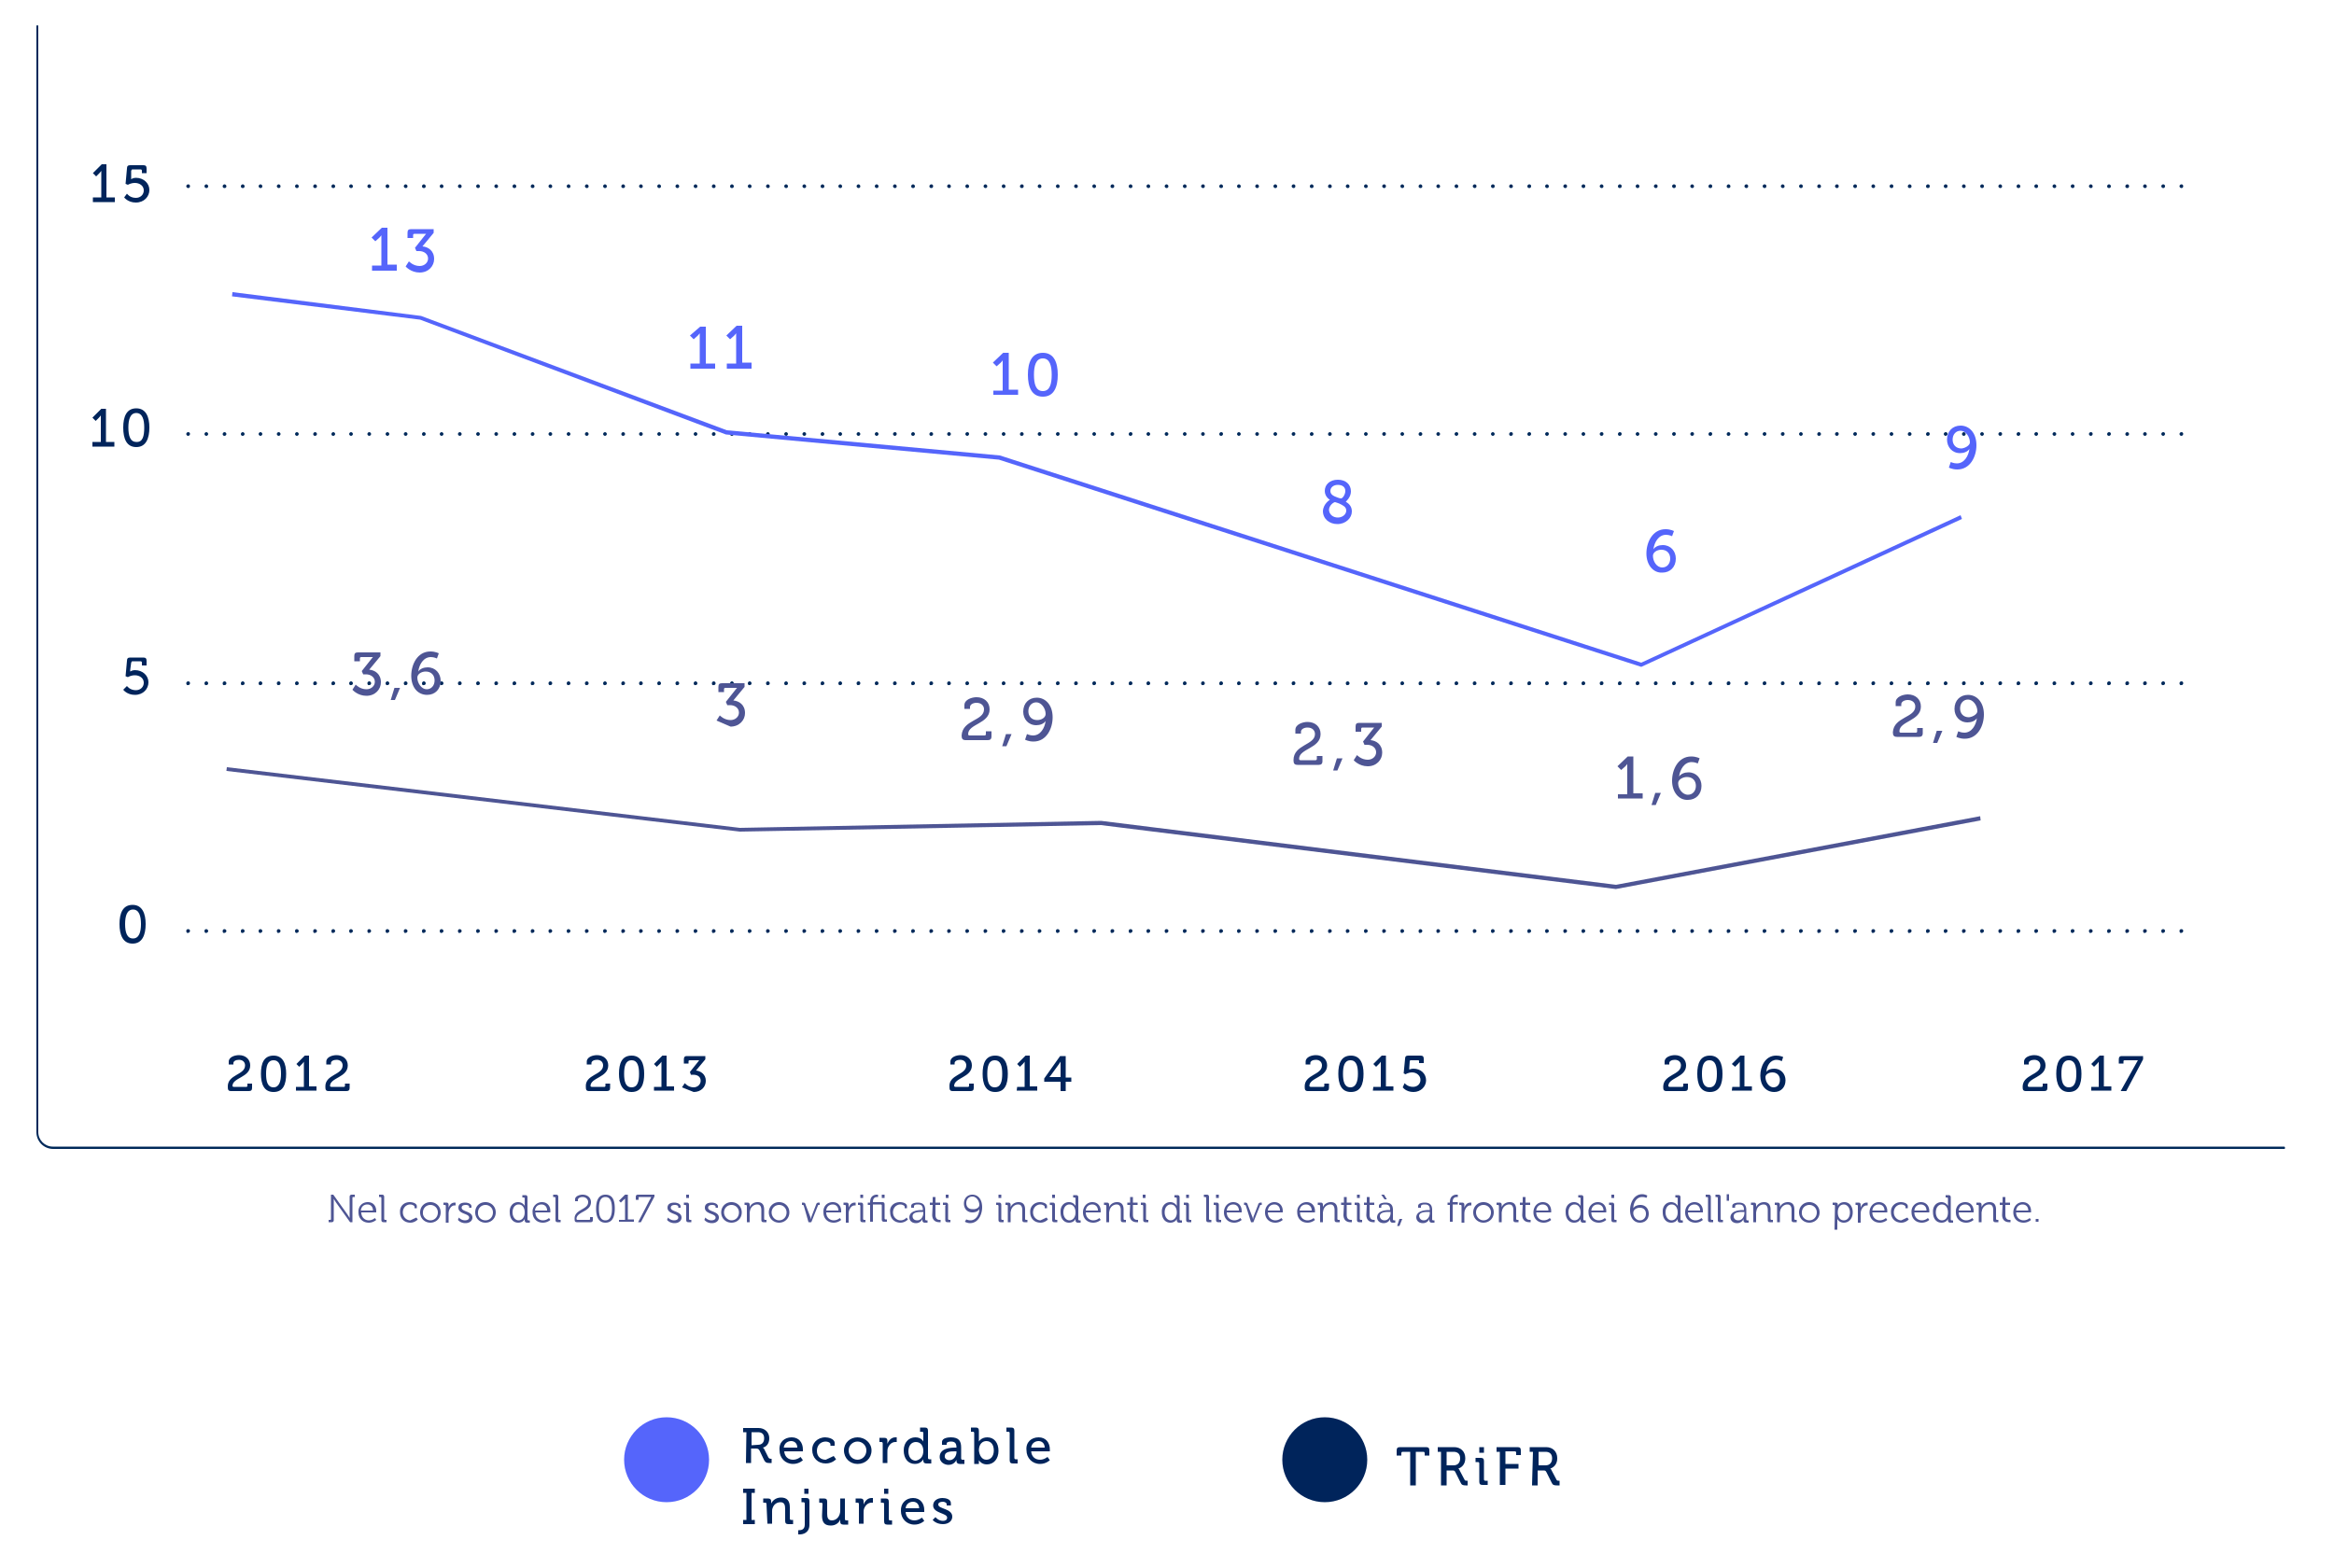 <svg baseProfile="basic" xmlns="http://www.w3.org/2000/svg" viewBox="0 0 500 336"><style>.st0{fill:#00295a}.st1{fill:#5565fb}.st2{fill:#4e5594}.st3{fill:#00245b}</style><path class="st0" d="M489.4 246.2h-478c-2 0-3.6-1.6-3.6-3.6V5.6c0-.1.1-.2.2-.2s.2.1.2.2v237c0 1.7 1.4 3.1 3.1 3.1h478c.1 0 .2.1.2.2s0 .3-.1.3zM466.9 39.9c0-.2.2-.4.4-.4.3 0 .4.2.4.4 0 .3-.2.4-.4.4s-.4-.2-.4-.4zm-3.9 0c0-.2.2-.4.4-.4.3 0 .4.2.4.4 0 .3-.2.4-.4.4s-.4-.2-.4-.4zm-3.9 0c0-.2.2-.4.4-.4s.4.2.4.4c0 .3-.2.4-.4.4s-.4-.2-.4-.4zm-3.8 0c0-.2.2-.4.4-.4.3 0 .4.2.4.4 0 .3-.2.4-.4.4-.3 0-.4-.2-.4-.4zm-3.9 0c0-.2.2-.4.4-.4s.4.2.4.4c0 .3-.2.4-.4.4-.3 0-.4-.2-.4-.4zm-3.9 0c0-.2.2-.4.4-.4s.4.2.4.4c0 .3-.2.4-.4.4s-.4-.2-.4-.4zm-3.9 0c0-.2.2-.4.4-.4.3 0 .4.2.4.4 0 .3-.2.4-.4.4s-.4-.2-.4-.4zm-3.9 0c0-.2.2-.4.4-.4s.4.2.4.4c0 .3-.2.4-.4.4s-.4-.2-.4-.4zm-3.9 0c0-.2.2-.4.4-.4.3 0 .4.2.4.4 0 .3-.2.4-.4.4s-.4-.2-.4-.4zm-3.8 0c0-.2.2-.4.4-.4s.4.2.4.4c0 .3-.2.4-.4.4-.3 0-.4-.2-.4-.4zm-3.9 0c0-.2.2-.4.4-.4s.4.2.4.4c0 .3-.2.4-.4.4s-.4-.2-.4-.4zm-3.9 0c0-.2.2-.4.4-.4.3 0 .4.2.4.4 0 .3-.2.4-.4.4s-.4-.2-.4-.4zm-3.9 0c0-.2.2-.4.4-.4s.4.2.4.4c0 .3-.2.4-.4.4s-.4-.2-.4-.4zm-3.9 0c0-.2.2-.4.4-.4.3 0 .4.2.4.4 0 .3-.2.4-.4.4s-.4-.2-.4-.4zm-3.8 0c0-.2.2-.4.4-.4.3 0 .4.2.4.4 0 .3-.2.4-.4.4-.3 0-.4-.2-.4-.4zm-3.9 0c0-.2.2-.4.4-.4s.4.2.4.4c0 .3-.2.4-.4.4-.3 0-.4-.2-.4-.4zm-3.9 0c0-.2.2-.4.4-.4.3 0 .4.2.4.4 0 .3-.2.4-.4.4s-.4-.2-.4-.4zm-3.9 0c0-.2.2-.4.4-.4s.4.2.4.4c0 .3-.2.4-.4.4s-.4-.2-.4-.4zm-3.9 0c0-.2.2-.4.4-.4.3 0 .4.2.4.4 0 .3-.2.4-.4.4s-.4-.2-.4-.4zm-3.9 0c0-.2.2-.4.4-.4.3 0 .4.2.4.4 0 .3-.2.4-.4.4s-.4-.2-.4-.4zm-3.8 0c0-.2.2-.4.4-.4s.4.2.4.4c0 .3-.2.4-.4.4-.3 0-.4-.2-.4-.4zm-3.9 0c0-.2.2-.4.4-.4.3 0 .4.2.4.4 0 .3-.2.4-.4.4s-.4-.2-.4-.4zm-3.9 0c0-.2.2-.4.4-.4s.4.2.4.4c0 .3-.2.4-.4.4s-.4-.2-.4-.4zm-3.9 0c0-.2.2-.4.4-.4.3 0 .4.2.4.4 0 .3-.2.4-.4.4s-.4-.2-.4-.4zm-3.9 0c0-.2.2-.4.4-.4.3 0 .4.2.4.4 0 .3-.2.4-.4.4s-.4-.2-.4-.4zm-3.8 0c0-.2.2-.4.4-.4s.4.2.4.4c0 .3-.2.4-.4.4-.3 0-.4-.2-.4-.4zm-3.9 0c0-.2.2-.4.4-.4.3 0 .4.2.4.4 0 .3-.2.4-.4.4-.3 0-.4-.2-.4-.4zm-3.9 0c0-.2.2-.4.4-.4s.4.2.4.4c0 .3-.2.4-.4.4s-.4-.2-.4-.4zm-3.9 0c0-.2.2-.4.4-.4.3 0 .4.2.4.4 0 .3-.2.4-.4.4s-.4-.2-.4-.4zm-3.9 0c0-.2.2-.4.4-.4.3 0 .4.2.4.4 0 .3-.2.4-.4.4s-.4-.2-.4-.4zm-3.9 0c0-.2.2-.4.4-.4s.4.2.4.4c0 .3-.2.4-.4.4s-.4-.2-.4-.4zm-3.8 0c0-.2.2-.4.4-.4.3 0 .4.2.4.4 0 .3-.2.4-.4.4-.3 0-.4-.2-.4-.4zm-3.9 0c0-.2.2-.4.4-.4s.4.2.4.4c0 .3-.2.4-.4.4s-.4-.2-.4-.4zm-3.9 0c0-.2.2-.4.4-.4.3 0 .4.2.4.4 0 .3-.2.4-.4.4s-.4-.2-.4-.4zm-3.9 0c0-.2.2-.4.4-.4.3 0 .4.2.4.4 0 .3-.2.4-.4.4s-.4-.2-.4-.4zm-3.9 0c0-.2.2-.4.4-.4s.4.2.4.4c0 .3-.2.4-.4.4s-.4-.2-.4-.4zm-3.8 0c0-.2.2-.4.4-.4.3 0 .4.2.4.4 0 .3-.2.4-.4.4-.3 0-.4-.2-.4-.4zm-3.9 0c0-.2.2-.4.4-.4s.4.2.4.4c0 .3-.2.4-.4.4-.3 0-.4-.2-.4-.4zm-3.9 0c0-.2.2-.4.4-.4.3 0 .4.2.4.4 0 .3-.2.4-.4.4s-.4-.2-.4-.4zm-3.9 0c0-.2.2-.4.4-.4.3 0 .4.2.4.4 0 .3-.2.4-.4.4s-.4-.2-.4-.4zm-3.9 0c0-.2.2-.4.4-.4s.4.2.4.4c0 .3-.2.4-.4.4s-.4-.2-.4-.4zm-3.9 0c0-.2.2-.4.4-.4s.4.2.4.4c0 .3-.2.4-.4.4s-.4-.2-.4-.4zm-3.8 0c0-.2.2-.4.4-.4s.4.2.4.4c0 .3-.2.4-.4.4-.3 0-.4-.2-.4-.4zm-3.9 0c0-.2.2-.4.4-.4s.4.2.4.4c0 .3-.2.4-.4.4s-.4-.2-.4-.4zm-3.9 0c0-.2.2-.4.4-.4.3 0 .4.2.4.4 0 .3-.2.4-.4.4s-.4-.2-.4-.4zm-3.9 0c0-.2.2-.4.4-.4s.4.2.4.4c0 .3-.2.4-.4.4s-.4-.2-.4-.4zm-3.9 0c0-.2.2-.4.4-.4s.4.2.4.4c0 .3-.2.4-.4.4s-.4-.2-.4-.4zm-3.8 0c0-.2.2-.4.4-.4s.4.2.4.4c0 .3-.2.4-.4.4-.3 0-.4-.2-.4-.4zm-3.9 0c0-.2.2-.4.4-.4s.4.2.4.4c0 .3-.2.4-.4.4-.3 0-.4-.2-.4-.4zm-3.9 0c0-.2.2-.4.4-.4.3 0 .4.2.4.4 0 .3-.2.4-.4.4s-.4-.2-.4-.4zm-3.9 0c0-.2.2-.4.4-.4s.4.2.4.4c0 .3-.2.4-.4.4s-.4-.2-.4-.4zm-3.9 0c0-.2.2-.4.4-.4s.4.2.4.4c0 .3-.2.4-.4.4s-.4-.2-.4-.4zm-3.9 0c0-.2.2-.4.4-.4s.4.2.4.4c0 .3-.2.4-.4.4s-.4-.2-.4-.4zm-3.8 0c0-.2.2-.4.4-.4s.4.2.4.4c0 .3-.2.4-.4.4-.3 0-.4-.2-.4-.4zm-3.9 0c0-.2.2-.4.4-.4.3 0 .4.2.4.4 0 .3-.2.4-.4.4s-.4-.2-.4-.4zm-3.9 0c0-.2.2-.4.4-.4s.4.2.4.4c0 .3-.2.4-.4.4s-.4-.2-.4-.4zm-3.9 0c0-.2.2-.4.4-.4s.4.2.4.4c0 .3-.2.4-.4.4s-.4-.2-.4-.4zm-3.9 0c0-.2.2-.4.4-.4s.4.2.4.4c0 .3-.2.4-.4.4s-.4-.2-.4-.4zm-3.8 0c0-.2.2-.4.4-.4s.4.2.4.4c0 .3-.2.4-.4.4-.3 0-.4-.2-.4-.4zm-3.9 0c0-.2.2-.4.4-.4.3 0 .4.2.4.4 0 .3-.2.4-.4.4-.3 0-.4-.2-.4-.4zm-3.9 0c0-.2.2-.4.4-.4s.4.2.4.4c0 .3-.2.4-.4.4s-.4-.2-.4-.4zm-3.9 0c0-.2.2-.4.4-.4s.4.2.4.4c0 .3-.2.4-.4.4s-.4-.2-.4-.4zm-3.9 0c0-.2.2-.4.4-.4s.4.2.4.4c0 .3-.2.4-.4.4s-.4-.2-.4-.4zm-3.9 0c0-.2.2-.4.4-.4s.4.2.4.4c0 .3-.2.4-.4.4s-.4-.2-.4-.4zm-3.8 0c0-.2.2-.4.4-.4.3 0 .4.2.4.4 0 .3-.2.4-.4.4-.3 0-.4-.2-.4-.4zm-3.9 0c0-.2.2-.4.4-.4s.4.2.4.4c0 .3-.2.4-.4.4s-.4-.2-.4-.4zm-3.9 0c0-.2.2-.4.4-.4s.4.2.4.4c0 .3-.2.4-.4.4s-.4-.2-.4-.4zm-3.9 0c0-.2.2-.4.4-.4s.4.2.4.4c0 .3-.2.4-.4.4s-.4-.2-.4-.4zm-3.9 0c0-.2.2-.4.4-.4s.4.2.4.4c0 .3-.2.4-.4.4s-.4-.2-.4-.4zm-3.8 0c0-.2.2-.4.4-.4.3 0 .4.2.4.4 0 .3-.2.4-.4.4-.3 0-.4-.2-.4-.4zm-3.9 0c0-.2.2-.4.4-.4s.4.2.4.4c0 .3-.2.4-.4.4-.3 0-.4-.2-.4-.4zm-3.9 0c0-.2.2-.4.4-.4s.4.2.4.4c0 .3-.2.4-.4.4s-.4-.2-.4-.4zm-3.9 0c0-.2.2-.4.4-.4s.4.2.4.4c0 .3-.2.4-.4.4s-.4-.2-.4-.4zm-3.9 0c0-.2.2-.4.4-.4s.4.2.4.4c0 .3-.2.4-.4.4s-.4-.2-.4-.4zm-3.9 0c0-.2.2-.4.4-.4s.4.2.4.4c0 .3-.2.4-.4.4s-.4-.2-.4-.4zm-3.8 0c0-.2.2-.4.4-.4s.4.2.4.4c0 .3-.2.4-.4.4-.3 0-.4-.2-.4-.4zm-3.9 0c0-.2.2-.4.4-.4s.4.2.4.4c0 .3-.2.4-.4.4s-.4-.2-.4-.4zm-3.9 0c0-.2.2-.4.4-.4s.4.2.4.4c0 .3-.2.4-.4.4s-.4-.2-.4-.4zm-3.9 0c0-.2.2-.4.4-.4s.4.2.4.4c0 .3-.2.4-.4.4s-.4-.2-.4-.4zm-3.9 0c0-.2.2-.4.4-.4s.4.2.4.4c0 .3-.2.4-.4.4s-.4-.2-.4-.4zm-3.8 0c0-.2.2-.4.4-.4s.4.2.4.4c0 .3-.2.4-.4.4-.3 0-.4-.2-.4-.4zm-3.9 0c0-.2.2-.4.4-.4s.4.2.4.4c0 .3-.2.4-.4.4-.3 0-.4-.2-.4-.4zm-3.9 0c0-.2.2-.4.4-.4s.4.2.4.4c0 .3-.2.4-.4.4s-.4-.2-.4-.4zm-3.9 0c0-.2.2-.4.4-.4s.4.2.4.4c0 .3-.2.4-.4.4s-.4-.2-.4-.4zm-3.9 0c0-.2.2-.4.4-.4s.4.2.4.4c0 .3-.2.4-.4.4s-.4-.2-.4-.4zm-3.9 0c0-.2.2-.4.4-.4s.4.2.4.4c0 .3-.2.4-.4.4s-.4-.2-.4-.4zm-3.8 0c0-.2.2-.4.4-.4s.4.2.4.4c0 .3-.2.4-.4.4-.3 0-.4-.2-.4-.4zm-3.9 0c0-.2.2-.4.4-.4s.4.2.4.4c0 .3-.2.4-.4.4s-.4-.2-.4-.4zm-3.9 0c0-.2.2-.4.4-.4s.4.2.4.4c0 .3-.2.4-.4.4s-.4-.2-.4-.4zm-3.9 0c0-.2.2-.4.4-.4s.4.2.4.4c0 .3-.2.4-.4.4s-.4-.2-.4-.4zm-3.9 0c0-.2.2-.4.4-.4s.4.2.4.4c0 .3-.2.4-.4.4s-.4-.2-.4-.4zm-3.8 0c0-.2.2-.4.4-.4s.4.2.4.4c0 .3-.2.4-.4.4-.3 0-.4-.2-.4-.4zm-3.9 0c0-.2.2-.4.4-.4s.4.2.4.4c0 .3-.2.4-.4.4-.3 0-.4-.2-.4-.4zm-3.9 0c0-.2.2-.4.4-.4s.4.2.4.4c0 .3-.2.4-.4.4s-.4-.2-.4-.4zm-3.9 0c0-.2.2-.4.4-.4s.4.2.4.4c0 .3-.2.4-.4.4s-.4-.2-.4-.4zm-3.9 0c0-.2.2-.4.4-.4s.4.2.4.4c0 .3-.2.4-.4.4s-.4-.2-.4-.4zm-3.9 0c0-.2.2-.4.4-.4s.4.2.4.4c0 .3-.2.4-.4.4s-.4-.2-.4-.4zm-3.8 0c0-.2.2-.4.4-.4s.4.2.4.4c0 .3-.2.4-.4.4-.3 0-.4-.2-.4-.4zm-3.9 0c0-.2.2-.4.4-.4s.4.2.4.4c0 .3-.2.4-.4.4s-.4-.2-.4-.4zm-3.9 0c0-.2.2-.4.4-.4s.4.2.4.4c0 .3-.2.4-.4.4s-.4-.2-.4-.4zm-3.9 0c0-.2.2-.4.4-.4s.4.2.4.4c0 .3-.2.4-.4.4s-.4-.2-.4-.4zm-3.9 0c0-.2.2-.4.4-.4s.4.2.4.4c0 .3-.2.4-.4.4s-.4-.2-.4-.4zm-3.8 0c0-.2.2-.4.4-.4s.4.2.4.4c0 .3-.2.4-.4.4-.3 0-.4-.2-.4-.4zm-3.9 0c0-.2.2-.4.4-.4s.4.2.4.4c0 .3-.2.4-.4.4-.3 0-.4-.2-.4-.4zm-3.9 0c0-.2.2-.4.4-.4s.4.2.4.4c0 .3-.2.4-.4.4s-.4-.2-.4-.4zm-3.9 0c0-.2.2-.4.4-.4s.4.2.4.4c0 .3-.2.4-.4.4s-.4-.2-.4-.4zm-3.9 0c0-.2.2-.4.4-.4s.4.2.4.4c0 .3-.2.4-.4.4s-.4-.2-.4-.4zm-3.8 0c0-.2.2-.4.4-.4s.4.2.4.4c0 .3-.2.4-.4.4-.3 0-.4-.2-.4-.4zm-3.9 0c0-.2.2-.4.4-.4s.4.2.4.4c0 .3-.2.4-.4.4-.3 0-.4-.2-.4-.4zm-3.9 0c0-.2.2-.4.4-.4s.4.2.4.4c0 .3-.2.4-.4.4s-.4-.2-.4-.4zm-3.9 0c0-.2.2-.4.4-.4.3 0 .4.2.4.4 0 .3-.2.4-.4.4s-.4-.2-.4-.4zm427 53.1c0-.2.2-.4.4-.4.3 0 .4.2.4.4s-.2.4-.4.4-.4-.2-.4-.4zm-3.9 0c0-.2.2-.4.4-.4.3 0 .4.2.4.4s-.2.4-.4.4-.4-.2-.4-.4zm-3.9 0c0-.2.2-.4.4-.4s.4.2.4.4-.2.4-.4.4-.4-.2-.4-.4zm-3.8 0c0-.2.2-.4.4-.4s.4.2.4.4-.2.4-.4.4c-.3 0-.4-.2-.4-.4zm-3.9 0c0-.2.2-.4.4-.4.3 0 .4.2.4.4s-.2.4-.4.4c-.3 0-.4-.2-.4-.4zm-3.9 0c0-.2.2-.4.4-.4.3 0 .4.2.4.4s-.2.4-.4.4-.4-.2-.4-.4zm-3.9 0c0-.2.2-.4.4-.4s.4.2.4.4-.2.4-.4.4-.4-.2-.4-.4zm-3.9 0c0-.2.2-.4.4-.4s.4.2.4.4-.2.4-.4.4-.4-.2-.4-.4zm-3.9 0c0-.2.2-.4.4-.4.3 0 .4.2.4.4s-.2.4-.4.4-.4-.2-.4-.4zm-3.8 0c0-.2.2-.4.4-.4.3 0 .4.2.4.4s-.2.4-.4.4c-.3 0-.4-.2-.4-.4zm-3.9 0c0-.2.2-.4.4-.4.3 0 .4.2.4.4s-.2.4-.4.4-.4-.2-.4-.4zm-3.9 0c0-.2.2-.4.4-.4s.4.2.4.4-.2.4-.4.4-.4-.2-.4-.4zm-3.9 0c0-.2.2-.4.4-.4s.4.2.4.4-.2.4-.4.4-.4-.2-.4-.4zm-3.9 0c0-.2.2-.4.4-.4.3 0 .4.2.4.4s-.2.4-.4.4-.4-.2-.4-.4zm-3.8 0c0-.2.2-.4.4-.4.3 0 .4.2.4.4s-.2.4-.4.4c-.3 0-.4-.2-.4-.4zm-3.9 0c0-.2.2-.4.4-.4s.4.2.4.4-.2.4-.4.4c-.3 0-.4-.2-.4-.4zm-3.9 0c0-.2.2-.4.4-.4s.4.2.4.4-.2.4-.4.4-.4-.2-.4-.4zm-3.9 0c0-.2.2-.4.4-.4.3 0 .4.2.4.4s-.2.4-.4.4-.4-.2-.4-.4zm-3.9 0c0-.2.2-.4.4-.4.3 0 .4.2.4.4s-.2.4-.4.4-.4-.2-.4-.4zm-3.9 0c0-.2.2-.4.4-.4.3 0 .4.2.4.4s-.2.4-.4.4-.4-.2-.4-.4zm-3.8 0c0-.2.2-.4.4-.4s.4.2.4.4-.2.4-.4.4c-.3 0-.4-.2-.4-.4zm-3.9 0c0-.2.2-.4.4-.4s.4.2.4.4-.2.4-.4.4-.4-.2-.4-.4zm-3.9 0c0-.2.2-.4.4-.4.3 0 .4.2.4.4s-.2.4-.4.4-.4-.2-.4-.4zm-3.9 0c0-.2.2-.4.4-.4.3 0 .4.2.4.4s-.2.4-.4.4-.4-.2-.4-.4zm-3.9 0c0-.2.2-.4.4-.4s.4.2.4.4-.2.4-.4.4-.4-.2-.4-.4zm-3.8 0c0-.2.2-.4.4-.4s.4.2.4.4-.2.4-.4.4c-.3 0-.4-.2-.4-.4zm-3.9 0c0-.2.2-.4.4-.4.3 0 .4.2.4.4s-.2.4-.4.4c-.3 0-.4-.2-.4-.4zm-3.9 0c0-.2.2-.4.4-.4.3 0 .4.2.4.4s-.2.4-.4.4-.4-.2-.4-.4zm-3.9 0c0-.2.2-.4.4-.4.3 0 .4.2.4.4s-.2.4-.4.4-.4-.2-.4-.4zm-3.9 0c0-.2.2-.4.4-.4s.4.2.4.4-.2.4-.4.4-.4-.2-.4-.4zm-3.9 0c0-.2.2-.4.4-.4s.4.2.4.4-.2.4-.4.4-.4-.2-.4-.4zm-3.8 0c0-.2.2-.4.4-.4.3 0 .4.2.4.4s-.2.4-.4.4c-.3 0-.4-.2-.4-.4zm-3.9 0c0-.2.2-.4.4-.4.3 0 .4.2.4.4s-.2.4-.4.4-.4-.2-.4-.4zm-3.9 0c0-.2.2-.4.4-.4s.4.2.4.4-.2.4-.4.4-.4-.2-.4-.4zm-3.9 0c0-.2.2-.4.4-.4s.4.2.4.4-.2.4-.4.4-.4-.2-.4-.4zm-3.9 0c0-.2.2-.4.4-.4.3 0 .4.2.4.4s-.2.4-.4.4-.4-.2-.4-.4zm-3.8 0c0-.2.2-.4.4-.4.3 0 .4.2.4.4s-.2.4-.4.4c-.3 0-.4-.2-.4-.4zm-3.9 0c0-.2.2-.4.4-.4.3 0 .4.2.4.4s-.2.4-.4.4c-.3 0-.4-.2-.4-.4zm-3.9 0c0-.2.2-.4.4-.4s.4.2.4.4-.2.4-.4.4-.4-.2-.4-.4zm-3.9 0c0-.2.2-.4.4-.4s.4.2.4.4-.2.4-.4.4-.4-.2-.4-.4zm-3.9 0c0-.2.2-.4.4-.4.3 0 .4.2.4.4s-.2.4-.4.4-.4-.2-.4-.4zm-3.9 0c0-.2.2-.4.4-.4s.4.2.4.4-.2.4-.4.4-.4-.2-.4-.4zm-3.8 0c0-.2.2-.4.4-.4s.4.2.4.4-.2.4-.4.4c-.3 0-.4-.2-.4-.4zm-3.9 0c0-.2.2-.4.4-.4s.4.2.4.4-.2.4-.4.4-.4-.2-.4-.4zm-3.9 0c0-.2.2-.4.4-.4.3 0 .4.2.4.4s-.2.4-.4.4-.4-.2-.4-.4zm-3.9 0c0-.2.2-.4.4-.4s.4.2.4.4-.2.4-.4.4-.4-.2-.4-.4zm-3.9 0c0-.2.2-.4.4-.4s.4.2.4.4-.2.4-.4.4-.4-.2-.4-.4zm-3.8 0c0-.2.2-.4.4-.4s.4.2.4.4-.2.4-.4.4c-.3 0-.4-.2-.4-.4zm-3.9 0c0-.2.2-.4.4-.4s.4.2.4.4-.2.4-.4.4c-.3 0-.4-.2-.4-.4zm-3.9 0c0-.2.2-.4.4-.4.3 0 .4.2.4.4s-.2.4-.4.4-.4-.2-.4-.4zm-3.9 0c0-.2.2-.4.4-.4s.4.2.4.4-.2.4-.4.4-.4-.2-.4-.4zm-3.9 0c0-.2.2-.4.4-.4s.4.2.4.4-.2.4-.4.4-.4-.2-.4-.4zm-3.9 0c0-.2.2-.4.4-.4s.4.2.4.4-.2.4-.4.4-.4-.2-.4-.4zm-3.8 0c0-.2.2-.4.4-.4.3 0 .4.2.4.4s-.2.4-.4.4c-.3 0-.4-.2-.4-.4zm-3.9 0c0-.2.2-.4.4-.4s.4.2.4.4-.2.4-.4.4-.4-.2-.4-.4zm-3.9 0c0-.2.2-.4.4-.4s.4.2.4.4-.2.4-.4.4-.4-.2-.4-.4zm-3.9 0c0-.2.2-.4.4-.4s.4.2.4.4-.2.4-.4.4-.4-.2-.4-.4zm-3.9 0c0-.2.2-.4.4-.4s.4.2.4.4-.2.4-.4.4-.4-.2-.4-.4zm-3.8 0c0-.2.2-.4.4-.4.3 0 .4.2.4.4s-.2.4-.4.4c-.3 0-.4-.2-.4-.4zm-3.9 0c0-.2.2-.4.4-.4s.4.2.4.4-.2.4-.4.4c-.3 0-.4-.2-.4-.4zm-3.9 0c0-.2.2-.4.4-.4s.4.2.4.4-.2.4-.4.4-.4-.2-.4-.4zm-3.9 0c0-.2.2-.4.4-.4s.4.2.4.4-.2.4-.4.4-.4-.2-.4-.4zm-3.9 0c0-.2.2-.4.4-.4.3 0 .4.2.4.4s-.2.4-.4.4-.4-.2-.4-.4zm-3.9 0c0-.2.2-.4.4-.4s.4.2.4.4-.2.4-.4.4-.4-.2-.4-.4zm-3.8 0c0-.2.2-.4.4-.4s.4.2.4.4-.2.4-.4.4c-.3 0-.4-.2-.4-.4zm-3.9 0c0-.2.2-.4.4-.4s.4.2.4.4-.2.4-.4.4-.4-.2-.4-.4zm-3.9 0c0-.2.2-.4.4-.4s.4.2.4.4-.2.4-.4.4-.4-.2-.4-.4zm-3.9 0c0-.2.2-.4.4-.4.3 0 .4.2.4.4s-.2.4-.4.4-.4-.2-.4-.4zm-3.9 0c0-.2.2-.4.4-.4s.4.2.4.4-.2.4-.4.4-.4-.2-.4-.4zm-3.8 0c0-.2.2-.4.4-.4s.4.2.4.4-.2.4-.4.4c-.3 0-.4-.2-.4-.4zm-3.9 0c0-.2.2-.4.4-.4s.4.2.4.4-.2.4-.4.4c-.3 0-.4-.2-.4-.4zm-3.9 0c0-.2.2-.4.4-.4.3 0 .4.2.4.4s-.2.4-.4.4-.4-.2-.4-.4zm-3.9 0c0-.2.2-.4.4-.4s.4.2.4.4-.2.4-.4.4-.4-.2-.4-.4zm-3.9 0c0-.2.2-.4.4-.4s.4.2.4.4-.2.4-.4.4-.4-.2-.4-.4zm-3.9 0c0-.2.2-.4.4-.4s.4.2.4.4-.2.4-.4.4-.4-.2-.4-.4zm-3.8 0c0-.2.2-.4.4-.4s.4.2.4.4-.2.4-.4.4c-.3 0-.4-.2-.4-.4zm-3.9 0c0-.2.2-.4.4-.4s.4.2.4.4-.2.4-.4.4-.4-.2-.4-.4zm-3.9 0c0-.2.2-.4.4-.4s.4.2.4.4-.2.4-.4.4-.4-.2-.4-.4zm-3.9 0c0-.2.2-.4.4-.4s.4.2.4.4-.2.4-.4.4-.4-.2-.4-.4zm-3.9 0c0-.2.2-.4.4-.4s.4.2.4.4-.2.4-.4.4-.4-.2-.4-.4zm-3.8 0c0-.2.2-.4.4-.4s.4.2.4.4-.2.4-.4.4c-.3 0-.4-.2-.4-.4zm-3.9 0c0-.2.2-.4.4-.4s.4.2.4.4-.2.4-.4.4c-.3 0-.4-.2-.4-.4zm-3.9 0c0-.2.2-.4.4-.4s.4.2.4.4-.2.4-.4.4-.4-.2-.4-.4zm-3.9 0c0-.2.2-.4.4-.4s.4.2.4.4-.2.4-.4.4-.4-.2-.4-.4zm-3.9 0c0-.2.2-.4.4-.4s.4.2.4.4-.2.4-.4.4-.4-.2-.4-.4zm-3.9 0c0-.2.2-.4.4-.4s.4.2.4.4-.2.4-.4.4-.4-.2-.4-.4zm-3.8 0c0-.2.2-.4.4-.4s.4.2.4.4-.2.4-.4.4c-.3 0-.4-.2-.4-.4zm-3.9 0c0-.2.2-.4.4-.4s.4.2.4.4-.2.4-.4.4-.4-.2-.4-.4zm-3.9 0c0-.2.2-.4.4-.4s.4.2.4.4-.2.4-.4.4-.4-.2-.4-.4zm-3.9 0c0-.2.2-.4.4-.4s.4.2.4.4-.2.4-.4.4-.4-.2-.4-.4zm-3.9 0c0-.2.2-.4.4-.4s.4.2.4.4-.2.4-.4.4-.4-.2-.4-.4zm-3.8 0c0-.2.2-.4.4-.4s.4.2.4.4-.2.4-.4.4c-.3 0-.4-.2-.4-.4zm-3.9 0c0-.2.2-.4.4-.4s.4.2.4.4-.2.4-.4.4c-.3 0-.4-.2-.4-.4zm-3.9 0c0-.2.2-.4.4-.4s.4.2.4.4-.2.4-.4.4-.4-.2-.4-.4zm-3.9 0c0-.2.2-.4.4-.4s.4.2.4.4-.2.4-.4.4-.4-.2-.4-.4zm-3.9 0c0-.2.2-.4.4-.4s.4.2.4.4-.2.4-.4.4-.4-.2-.4-.4zm-3.9 0c0-.2.2-.4.4-.4s.4.2.4.4-.2.4-.4.4-.4-.2-.4-.4zm-3.8 0c0-.2.2-.4.4-.4s.4.2.4.4-.2.4-.4.4c-.3 0-.4-.2-.4-.4zm-3.9 0c0-.2.2-.4.4-.4s.4.2.4.4-.2.4-.4.4-.4-.2-.4-.4zm-3.9 0c0-.2.2-.4.4-.4s.4.2.4.4-.2.4-.4.4-.4-.2-.4-.4zm-3.9 0c0-.2.2-.4.4-.4s.4.2.4.4-.2.4-.4.4-.4-.2-.4-.4zm-3.9 0c0-.2.2-.4.4-.4s.4.2.4.4-.2.4-.4.4-.4-.2-.4-.4zM71 93c0-.2.2-.4.4-.4s.4.2.4.4-.2.4-.4.4c-.3 0-.4-.2-.4-.4zm-3.9 0c0-.2.2-.4.4-.4s.4.2.4.4-.2.4-.4.4c-.3 0-.4-.2-.4-.4zm-3.9 0c0-.2.2-.4.4-.4s.4.2.4.4-.2.4-.4.4-.4-.2-.4-.4zm-3.9 0c0-.2.2-.4.4-.4s.4.2.4.4-.2.4-.4.4-.4-.2-.4-.4zm-3.9 0c0-.2.2-.4.4-.4s.4.2.4.4-.2.4-.4.4-.4-.2-.4-.4zm-3.8 0c0-.2.2-.4.4-.4s.4.2.4.4-.2.4-.4.4c-.3 0-.4-.2-.4-.4zm-3.9 0c0-.2.2-.4.4-.4s.4.2.4.4-.2.4-.4.4c-.3 0-.4-.2-.4-.4zm-3.9 0c0-.2.2-.4.4-.4s.4.2.4.4-.2.4-.4.4-.4-.2-.4-.4zm-3.9 0c0-.2.2-.4.4-.4.3 0 .4.2.4.4s-.2.4-.4.4-.4-.2-.4-.4zm427 53.4c0-.2.2-.4.4-.4.3 0 .4.2.4.4 0 .3-.2.4-.4.4-.2.1-.4-.1-.4-.4zm-3.9 0c0-.2.2-.4.4-.4.3 0 .4.2.4.4 0 .3-.2.4-.4.4-.2.1-.4-.1-.4-.4zm-3.9 0c0-.2.2-.4.4-.4.3 0 .4.2.4.4 0 .3-.2.4-.4.4-.2.1-.4-.1-.4-.4zm-3.8 0c0-.2.2-.4.4-.4.3 0 .4.2.4.4 0 .3-.2.4-.4.4-.3.1-.4-.1-.4-.4zm-3.9 0c0-.2.2-.4.4-.4.3 0 .4.2.4.4 0 .3-.2.4-.4.4-.3.1-.4-.1-.4-.4zm-3.9 0c0-.2.2-.4.4-.4s.4.2.4.4c0 .3-.2.4-.4.4-.2.1-.4-.1-.4-.4zm-3.9 0c0-.2.2-.4.4-.4.3 0 .4.2.4.4 0 .3-.2.4-.4.4-.2.1-.4-.1-.4-.4zm-3.9 0c0-.2.2-.4.4-.4s.4.2.4.4c0 .3-.2.4-.4.4-.2.1-.4-.1-.4-.4zm-3.9 0c0-.2.2-.4.4-.4.3 0 .4.2.4.4 0 .3-.2.4-.4.4-.2.1-.4-.1-.4-.4zm-3.8 0c0-.2.2-.4.4-.4s.4.2.4.4c0 .3-.2.4-.4.4-.3.1-.4-.1-.4-.4zm-3.9 0c0-.2.2-.4.4-.4.3 0 .4.2.4.4 0 .3-.2.4-.4.4-.2.1-.4-.1-.4-.4zm-3.9 0c0-.2.2-.4.4-.4s.4.2.4.4c0 .3-.2.4-.4.4-.2.1-.4-.1-.4-.4zm-3.9 0c0-.2.2-.4.4-.4.3 0 .4.2.4.4 0 .3-.2.4-.4.4-.2.1-.4-.1-.4-.4zm-3.9 0c0-.2.2-.4.4-.4s.4.2.4.4c0 .3-.2.4-.4.4-.2.1-.4-.1-.4-.4zm-3.8 0c0-.2.2-.4.4-.4.3 0 .4.2.4.4 0 .3-.2.4-.4.4-.3.1-.4-.1-.4-.4zm-3.9 0c0-.2.2-.4.4-.4s.4.2.4.4c0 .3-.2.4-.4.4-.3.1-.4-.1-.4-.4zm-3.9 0c0-.2.2-.4.4-.4s.4.2.4.4c0 .3-.2.4-.4.4-.2.1-.4-.1-.4-.4zm-3.9 0c0-.2.2-.4.4-.4.3 0 .4.2.4.4 0 .3-.2.4-.4.4-.2.1-.4-.1-.4-.4zm-3.9 0c0-.2.2-.4.4-.4s.4.2.4.4c0 .3-.2.4-.4.4-.2.1-.4-.1-.4-.4zm-3.9 0c0-.2.2-.4.4-.4.3 0 .4.2.4.4 0 .3-.2.4-.4.4-.2.1-.4-.1-.4-.4zm-3.8 0c0-.2.2-.4.4-.4s.4.2.4.4c0 .3-.2.4-.4.4-.3.1-.4-.1-.4-.4zm-3.9 0c0-.2.2-.4.4-.4.3 0 .4.2.4.4 0 .3-.2.4-.4.4-.2.1-.4-.1-.4-.4zm-3.9 0c0-.2.2-.4.4-.4s.4.2.4.4c0 .3-.2.4-.4.4-.2.1-.4-.1-.4-.4zm-3.9 0c0-.2.2-.4.4-.4.3 0 .4.2.4.4 0 .3-.2.4-.4.4-.2.1-.4-.1-.4-.4zm-3.9 0c0-.2.2-.4.4-.4s.4.2.4.4c0 .3-.2.4-.4.4-.2.1-.4-.1-.4-.4zm-3.8 0c0-.2.2-.4.4-.4.3 0 .4.2.4.4 0 .3-.2.4-.4.4-.3.1-.4-.1-.4-.4zm-3.9 0c0-.2.2-.4.4-.4s.4.2.4.4c0 .3-.2.4-.4.4-.3.1-.4-.1-.4-.4zm-3.9 0c0-.2.2-.4.4-.4.3 0 .4.2.4.4 0 .3-.2.4-.4.4-.2.1-.4-.1-.4-.4zm-3.9 0c0-.2.2-.4.4-.4.3 0 .4.2.4.4 0 .3-.2.4-.4.4-.2.1-.4-.1-.4-.4zm-3.9 0c0-.2.2-.4.4-.4s.4.2.4.4c0 .3-.2.4-.4.4-.2.1-.4-.1-.4-.4zm-3.9 0c0-.2.2-.4.4-.4.3 0 .4.2.4.4 0 .3-.2.4-.4.4-.2.1-.4-.1-.4-.4zm-3.8 0c0-.2.2-.4.4-.4s.4.2.4.4c0 .3-.2.4-.4.4-.3.1-.4-.1-.4-.4zm-3.9 0c0-.2.2-.4.4-.4.3 0 .4.2.4.4 0 .3-.2.4-.4.4-.2.1-.4-.1-.4-.4zm-3.9 0c0-.2.2-.4.4-.4s.4.2.4.4c0 .3-.2.4-.4.4-.2.1-.4-.1-.4-.4zm-3.9 0c0-.2.2-.4.4-.4.3 0 .4.2.4.4 0 .3-.2.4-.4.4-.2.1-.4-.1-.4-.4zm-3.9 0c0-.2.2-.4.4-.4s.4.2.4.4c0 .3-.2.4-.4.4-.2.1-.4-.1-.4-.4zm-3.8 0c0-.2.2-.4.4-.4.3 0 .4.2.4.4 0 .3-.2.4-.4.4-.3.1-.4-.1-.4-.4zm-3.9 0c0-.2.2-.4.4-.4s.4.2.4.4c0 .3-.2.4-.4.4-.3.1-.4-.1-.4-.4zm-3.9 0c0-.2.2-.4.4-.4.3 0 .4.2.4.4 0 .3-.2.4-.4.4-.2.1-.4-.1-.4-.4zm-3.9 0c0-.2.2-.4.4-.4s.4.2.4.4c0 .3-.2.4-.4.4-.2.1-.4-.1-.4-.4zm-3.9 0c0-.2.2-.4.4-.4s.4.2.4.4c0 .3-.2.4-.4.4-.2.1-.4-.1-.4-.4zm-3.9 0c0-.2.2-.4.4-.4s.4.2.4.4c0 .3-.2.4-.4.4-.2.1-.4-.1-.4-.4zm-3.8 0c0-.2.2-.4.4-.4s.4.2.4.4c0 .3-.2.4-.4.4-.3.1-.4-.1-.4-.4zm-3.9 0c0-.2.2-.4.4-.4s.4.2.4.4c0 .3-.2.4-.4.4-.2.1-.4-.1-.4-.4zm-3.9 0c0-.2.2-.4.4-.4s.4.2.4.4c0 .3-.2.4-.4.4-.2.1-.4-.1-.4-.4zm-3.9 0c0-.2.2-.4.4-.4s.4.2.4.4c0 .3-.2.4-.4.4-.2.1-.4-.1-.4-.4zm-3.9 0c0-.2.2-.4.4-.4s.4.2.4.4c0 .3-.2.4-.4.4-.2.1-.4-.1-.4-.4zm-3.8 0c0-.2.2-.4.4-.4s.4.2.4.4c0 .3-.2.4-.4.4-.3.1-.4-.1-.4-.4zm-3.9 0c0-.2.2-.4.4-.4s.4.2.4.4c0 .3-.2.4-.4.4-.3.1-.4-.1-.4-.4zm-3.9 0c0-.2.2-.4.4-.4.3 0 .4.2.4.4 0 .3-.2.4-.4.4-.2.1-.4-.1-.4-.4zm-3.9 0c0-.2.2-.4.4-.4s.4.2.4.4c0 .3-.2.4-.4.4-.2.1-.4-.1-.4-.4zm-3.9 0c0-.2.2-.4.4-.4.3 0 .4.2.4.4 0 .3-.2.4-.4.4-.2.1-.4-.1-.4-.4zm-3.9 0c0-.2.2-.4.4-.4s.4.2.4.4c0 .3-.2.4-.4.4-.2.1-.4-.1-.4-.4zm-3.8 0c0-.2.2-.4.4-.4s.4.2.4.4c0 .3-.2.4-.4.4-.3.1-.4-.1-.4-.4zm-3.9 0c0-.2.2-.4.4-.4s.4.2.4.4c0 .3-.2.4-.4.4-.2.1-.4-.1-.4-.4zm-3.9 0c0-.2.2-.4.4-.4s.4.2.4.4c0 .3-.2.4-.4.4-.2.1-.4-.1-.4-.4zm-3.9 0c0-.2.2-.4.4-.4s.4.2.4.4c0 .3-.2.4-.4.4-.2.1-.4-.1-.4-.4zm-3.9 0c0-.2.2-.4.4-.4s.4.2.4.4c0 .3-.2.4-.4.4-.2.1-.4-.1-.4-.4zm-3.8 0c0-.2.2-.4.4-.4s.4.2.4.4c0 .3-.2.4-.4.4-.3.1-.4-.1-.4-.4zm-3.9 0c0-.2.2-.4.4-.4s.4.2.4.4c0 .3-.2.4-.4.4-.3.1-.4-.1-.4-.4zm-3.9 0c0-.2.2-.4.4-.4.3 0 .4.2.4.4 0 .3-.2.4-.4.4-.2.1-.4-.1-.4-.4zm-3.9 0c0-.2.2-.4.4-.4s.4.2.4.4c0 .3-.2.4-.4.4-.2.1-.4-.1-.4-.4zm-3.9 0c0-.2.2-.4.4-.4.3 0 .4.2.4.4 0 .3-.2.4-.4.4-.2.1-.4-.1-.4-.4zm-3.9 0c0-.2.2-.4.4-.4s.4.2.4.4c0 .3-.2.4-.4.4-.2.1-.4-.1-.4-.4zm-3.8 0c0-.2.2-.4.4-.4s.4.2.4.4c0 .3-.2.4-.4.4-.3.1-.4-.1-.4-.4zm-3.9 0c0-.2.2-.4.4-.4s.4.2.4.4c0 .3-.2.4-.4.4-.2.1-.4-.1-.4-.4zm-3.9 0c0-.2.2-.4.4-.4s.4.2.4.4c0 .3-.2.4-.4.4-.2.1-.4-.1-.4-.4zm-3.9 0c0-.2.2-.4.4-.4s.4.2.4.4c0 .3-.2.4-.4.4-.2.1-.4-.1-.4-.4zm-3.9 0c0-.2.2-.4.4-.4s.4.2.4.4c0 .3-.2.4-.4.4-.2.1-.4-.1-.4-.4zm-3.8 0c0-.2.2-.4.4-.4s.4.2.4.4c0 .3-.2.4-.4.4-.3.1-.4-.1-.4-.4zm-3.9 0c0-.2.2-.4.4-.4s.4.2.4.4c0 .3-.2.4-.4.4-.3.1-.4-.1-.4-.4zm-3.9 0c0-.2.2-.4.4-.4s.4.2.4.4c0 .3-.2.4-.4.4-.2.1-.4-.1-.4-.4zm-3.9 0c0-.2.2-.4.4-.4s.4.2.4.4c0 .3-.2.4-.4.4-.2.1-.4-.1-.4-.4zm-3.9 0c0-.2.2-.4.4-.4.3 0 .4.2.4.4 0 .3-.2.4-.4.4-.2.1-.4-.1-.4-.4zm-3.9 0c0-.2.2-.4.4-.4s.4.2.4.4c0 .3-.2.4-.4.4-.2.1-.4-.1-.4-.4zm-3.8 0c0-.2.2-.4.4-.4s.4.2.4.4c0 .3-.2.4-.4.4-.3.1-.4-.1-.4-.4zm-3.9 0c0-.2.2-.4.4-.4s.4.2.4.4c0 .3-.2.4-.4.4-.2.1-.4-.1-.4-.4zm-3.9 0c0-.2.2-.4.4-.4s.4.2.4.4c0 .3-.2.4-.4.4-.2.1-.4-.1-.4-.4zm-3.9 0c0-.2.2-.4.4-.4s.4.2.4.4c0 .3-.2.4-.4.4-.2.1-.4-.1-.4-.4zm-3.9 0c0-.2.2-.4.4-.4s.4.2.4.4c0 .3-.2.4-.4.4-.2.1-.4-.1-.4-.4zm-3.8 0c0-.2.2-.4.4-.4s.4.2.4.4c0 .3-.2.4-.4.4-.3.1-.4-.1-.4-.4zm-3.9 0c0-.2.2-.4.4-.4s.4.2.4.4c0 .3-.2.4-.4.4-.3.1-.4-.1-.4-.4zm-3.9 0c0-.2.2-.4.4-.4s.4.2.4.4c0 .3-.2.4-.4.4-.2.1-.4-.1-.4-.4zm-3.9 0c0-.2.2-.4.4-.4s.4.2.4.4c0 .3-.2.4-.4.4-.2.1-.4-.1-.4-.4zm-3.9 0c0-.2.2-.4.4-.4s.4.2.4.4c0 .3-.2.4-.4.4-.2.1-.4-.1-.4-.4zm-3.9 0c0-.2.2-.4.4-.4s.4.2.4.4c0 .3-.2.4-.4.4-.2.1-.4-.1-.4-.4zm-3.8 0c0-.2.2-.4.4-.4s.4.2.4.4c0 .3-.2.4-.4.4-.3.1-.4-.1-.4-.4zm-3.9 0c0-.2.2-.4.4-.4s.4.2.4.4c0 .3-.2.4-.4.4-.2.1-.4-.1-.4-.4zm-3.9 0c0-.2.2-.4.4-.4s.4.2.4.4c0 .3-.2.4-.4.4-.2.1-.4-.1-.4-.4zm-3.9 0c0-.2.2-.4.4-.4s.4.2.4.4c0 .3-.2.4-.4.4-.2.1-.4-.1-.4-.4zm-3.9 0c0-.2.2-.4.4-.4s.4.2.4.4c0 .3-.2.4-.4.4-.2.1-.4-.1-.4-.4zm-3.8 0c0-.2.2-.4.4-.4s.4.2.4.4c0 .3-.2.4-.4.4-.3.1-.4-.1-.4-.4zm-3.9 0c0-.2.2-.4.4-.4s.4.2.4.4c0 .3-.2.4-.4.4-.3.1-.4-.1-.4-.4zm-3.9 0c0-.2.2-.4.4-.4s.4.2.4.4c0 .3-.2.4-.4.4-.2.1-.4-.1-.4-.4zm-3.9 0c0-.2.2-.4.4-.4s.4.2.4.4c0 .3-.2.4-.4.4-.2.1-.4-.1-.4-.4zm-3.9 0c0-.2.2-.4.4-.4s.4.2.4.4c0 .3-.2.4-.4.4-.2.1-.4-.1-.4-.4zm-3.9 0c0-.2.2-.4.4-.4s.4.2.4.4c0 .3-.2.4-.4.4-.2.1-.4-.1-.4-.4zm-3.8 0c0-.2.2-.4.4-.4s.4.2.4.4c0 .3-.2.4-.4.4-.3.1-.4-.1-.4-.4zm-3.9 0c0-.2.2-.4.4-.4s.4.2.4.4c0 .3-.2.4-.4.4-.2.1-.4-.1-.4-.4zm-3.9 0c0-.2.2-.4.4-.4s.4.2.4.4c0 .3-.2.4-.4.4-.2.1-.4-.1-.4-.4zm-3.9 0c0-.2.2-.4.4-.4s.4.2.4.4c0 .3-.2.4-.4.4-.2.1-.4-.1-.4-.4zm-3.9 0c0-.2.2-.4.4-.4s.4.2.4.4c0 .3-.2.4-.4.4-.2.1-.4-.1-.4-.4zm-3.8 0c0-.2.2-.4.4-.4s.4.2.4.4c0 .3-.2.4-.4.4-.3.1-.4-.1-.4-.4zm-3.9 0c0-.2.2-.4.4-.4s.4.2.4.4c0 .3-.2.4-.4.4-.3.1-.4-.1-.4-.4zm-3.9 0c0-.2.2-.4.4-.4s.4.2.4.4c0 .3-.2.4-.4.4-.2.1-.4-.1-.4-.4zm-3.9 0c0-.2.2-.4.4-.4s.4.2.4.4c0 .3-.2.4-.4.4-.2.1-.4-.1-.4-.4zm-3.9 0c0-.2.2-.4.4-.4s.4.2.4.4c0 .3-.2.4-.4.4-.2.1-.4-.1-.4-.4zm-3.8 0c0-.2.2-.4.4-.4s.4.2.4.4c0 .3-.2.4-.4.4-.3.1-.4-.1-.4-.4zm-3.9 0c0-.2.2-.4.4-.4s.4.2.4.4c0 .3-.2.4-.4.4-.3.1-.4-.1-.4-.4zm-3.9 0c0-.2.2-.4.4-.4s.4.2.4.4c0 .3-.2.4-.4.4-.2.1-.4-.1-.4-.4zm-3.9 0c0-.2.2-.4.4-.4.3 0 .4.2.4.4 0 .3-.2.4-.4.4-.2.1-.4-.1-.4-.4zm427 53.1c0-.3.2-.4.4-.4.3 0 .4.2.4.4s-.2.4-.4.4c-.2.1-.4-.1-.4-.4zm-3.9 0c0-.3.2-.4.4-.4.3 0 .4.2.4.4s-.2.4-.4.4c-.2.1-.4-.1-.4-.4zm-3.9 0c0-.3.2-.4.4-.4.3 0 .4.2.4.4s-.2.4-.4.4c-.2.1-.4-.1-.4-.4zm-3.8 0c0-.3.2-.4.4-.4.3 0 .4.2.4.4s-.2.4-.4.4c-.3.1-.4-.1-.4-.4zm-3.9 0c0-.3.2-.4.4-.4.3 0 .4.2.4.4s-.2.4-.4.4c-.3.1-.4-.1-.4-.4zm-3.9 0c0-.3.2-.4.4-.4s.4.2.4.4-.2.4-.4.4c-.2.1-.4-.1-.4-.4zm-3.9 0c0-.3.2-.4.4-.4.3 0 .4.2.4.4s-.2.4-.4.4c-.2.1-.4-.1-.4-.4zm-3.9 0c0-.3.2-.4.4-.4.3 0 .4.2.4.4s-.2.4-.4.4c-.2.1-.4-.1-.4-.4zm-3.9 0c0-.3.2-.4.4-.4.3 0 .4.2.4.4s-.2.4-.4.4c-.2.1-.4-.1-.4-.4zm-3.8 0c0-.3.2-.4.4-.4.3 0 .4.2.4.4s-.2.4-.4.4c-.3.1-.4-.1-.4-.4zm-3.9 0c0-.3.2-.4.4-.4.3 0 .4.2.4.4s-.2.4-.4.4c-.2.1-.4-.1-.4-.4zm-3.9 0c0-.3.2-.4.4-.4.3 0 .4.2.4.4s-.2.4-.4.4c-.2.1-.4-.1-.4-.4zm-3.9 0c0-.3.2-.4.4-.4.3 0 .4.2.4.4s-.2.4-.4.4c-.2.1-.4-.1-.4-.4zm-3.9 0c0-.3.2-.4.4-.4.3 0 .4.2.4.4s-.2.4-.4.4c-.2.1-.4-.1-.4-.4zm-3.8 0c0-.3.2-.4.4-.4.3 0 .4.2.4.4s-.2.4-.4.4c-.3.1-.4-.1-.4-.4zm-3.9 0c0-.3.2-.4.4-.4.3 0 .4.2.4.4s-.2.4-.4.4c-.3.1-.4-.1-.4-.4zm-3.9 0c0-.3.2-.4.4-.4.3 0 .4.2.4.4s-.2.4-.4.4c-.2.1-.4-.1-.4-.4zm-3.9 0c0-.3.2-.4.4-.4.3 0 .4.2.4.4s-.2.4-.4.4c-.2.1-.4-.1-.4-.4zm-3.9 0c0-.3.2-.4.4-.4.3 0 .4.2.4.4s-.2.4-.4.4c-.2.1-.4-.1-.4-.4zm-3.9 0c0-.3.2-.4.4-.4.3 0 .4.2.4.4s-.2.4-.4.4c-.2.1-.4-.1-.4-.4zm-3.8 0c0-.3.2-.4.4-.4.3 0 .4.2.4.4s-.2.4-.4.4c-.3.1-.4-.1-.4-.4zm-3.9 0c0-.3.2-.4.4-.4.3 0 .4.2.4.4s-.2.4-.4.4c-.2.1-.4-.1-.4-.4zm-3.9 0c0-.3.2-.4.4-.4.3 0 .4.2.4.4s-.2.4-.4.4c-.2.1-.4-.1-.4-.4zm-3.9 0c0-.3.2-.4.4-.4.3 0 .4.2.4.4s-.2.4-.4.4c-.2.1-.4-.1-.4-.4zm-3.9 0c0-.3.2-.4.4-.4.3 0 .4.2.4.4s-.2.4-.4.4c-.2.1-.4-.1-.4-.4zm-3.8 0c0-.3.2-.4.4-.4s.4.2.4.4-.2.4-.4.4c-.3.1-.4-.1-.4-.4zm-3.9 0c0-.3.2-.4.4-.4s.4.2.4.4-.2.4-.4.4c-.3.1-.4-.1-.4-.4zm-3.9 0c0-.3.2-.4.4-.4s.4.2.4.4-.2.4-.4.4c-.2.1-.4-.1-.4-.4zm-3.9 0c0-.3.2-.4.4-.4s.4.2.4.4-.2.4-.4.4c-.2.1-.4-.1-.4-.4zm-3.9 0c0-.3.2-.4.4-.4s.4.2.4.4-.2.4-.4.4c-.2.1-.4-.1-.4-.4zm-3.9 0c0-.3.2-.4.4-.4s.4.2.4.4-.2.4-.4.4c-.2.1-.4-.1-.4-.4zm-3.8 0c0-.3.2-.4.4-.4s.4.2.4.4-.2.4-.4.4c-.3.1-.4-.1-.4-.4zm-3.9 0c0-.3.2-.4.4-.4s.4.2.4.4-.2.4-.4.4c-.2.1-.4-.1-.4-.4zm-3.9 0c0-.3.2-.4.4-.4s.4.2.4.4-.2.4-.4.4c-.2.1-.4-.1-.4-.4zm-3.9 0c0-.3.2-.4.4-.4s.4.2.4.4-.2.4-.4.4c-.2.1-.4-.1-.4-.4zm-3.9 0c0-.3.2-.4.4-.4s.4.2.4.4-.2.4-.4.4c-.2.1-.4-.1-.4-.4zm-3.8 0c0-.3.2-.4.4-.4s.4.2.4.4-.2.4-.4.4c-.3.1-.4-.1-.4-.4zm-3.9 0c0-.3.2-.4.4-.4s.4.2.4.4-.2.4-.4.4c-.3.1-.4-.1-.4-.4zm-3.9 0c0-.3.2-.4.4-.4s.4.2.4.4-.2.4-.4.4c-.2.1-.4-.1-.4-.4zm-3.9 0c0-.3.2-.4.4-.4s.4.2.4.4-.2.4-.4.4c-.2.1-.4-.1-.4-.4zm-3.9 0c0-.3.2-.4.4-.4s.4.2.4.4-.2.4-.4.4c-.2.1-.4-.1-.4-.4zm-3.9 0c0-.3.2-.4.4-.4s.4.2.4.4-.2.4-.4.4c-.2.1-.4-.1-.4-.4zm-3.8 0c0-.3.2-.4.4-.4s.4.2.4.4-.2.4-.4.4c-.3.1-.4-.1-.4-.4zm-3.9 0c0-.3.2-.4.4-.4s.4.2.4.4-.2.4-.4.4c-.2.1-.4-.1-.4-.4zm-3.9 0c0-.3.2-.4.4-.4s.4.2.4.4-.2.4-.4.4c-.2.1-.4-.1-.4-.4zm-3.9 0c0-.3.2-.4.4-.4s.4.2.4.4-.2.4-.4.4c-.2.1-.4-.1-.4-.4zm-3.9 0c0-.3.2-.4.4-.4s.4.2.4.4-.2.4-.4.4c-.2.1-.4-.1-.4-.4zm-3.8 0c0-.3.2-.4.4-.4s.4.2.4.4-.2.4-.4.4c-.3.1-.4-.1-.4-.4zm-3.9 0c0-.3.2-.4.4-.4s.4.2.4.4-.2.4-.4.4c-.3.1-.4-.1-.4-.4zm-3.9 0c0-.3.2-.4.4-.4s.4.2.4.4-.2.4-.4.4c-.2.1-.4-.1-.4-.4zm-3.9 0c0-.3.2-.4.4-.4s.4.2.4.4-.2.4-.4.4c-.2.1-.4-.1-.4-.4zm-3.9 0c0-.3.2-.4.4-.4s.4.2.4.4-.2.4-.4.4c-.2.1-.4-.1-.4-.4zm-3.9 0c0-.3.2-.4.4-.4s.4.2.4.4-.2.4-.4.4c-.2.1-.4-.1-.4-.4zm-3.8 0c0-.3.2-.4.4-.4s.4.2.4.4-.2.4-.4.4c-.3.1-.4-.1-.4-.4zm-3.9 0c0-.3.2-.4.4-.4.3 0 .4.2.4.4s-.2.4-.4.4c-.2.1-.4-.1-.4-.4zm-3.9 0c0-.3.2-.4.4-.4.3 0 .4.2.4.4s-.2.4-.4.4c-.2.1-.4-.1-.4-.4zm-3.9 0c0-.3.2-.4.4-.4.3 0 .4.2.4.4s-.2.4-.4.4c-.2.1-.4-.1-.4-.4zm-3.9 0c0-.3.2-.4.4-.4.3 0 .4.2.4.4s-.2.4-.4.4c-.2.1-.4-.1-.4-.4zm-3.8 0c0-.3.2-.4.4-.4.3 0 .4.2.4.4s-.2.4-.4.4c-.3.1-.4-.1-.4-.4zm-3.9 0c0-.3.2-.4.4-.4.3 0 .4.2.4.4s-.2.4-.4.4c-.3.1-.4-.1-.4-.4zm-3.9 0c0-.3.2-.4.4-.4.3 0 .4.2.4.4s-.2.4-.4.4c-.2.1-.4-.1-.4-.4zm-3.9 0c0-.3.2-.4.4-.4.3 0 .4.2.4.4s-.2.4-.4.4c-.2.1-.4-.1-.4-.4zm-3.9 0c0-.3.2-.4.4-.4s.4.2.4.4-.2.4-.4.4c-.2.1-.4-.1-.4-.4zm-3.9 0c0-.3.2-.4.4-.4s.4.2.4.4-.2.4-.4.4c-.2.1-.4-.1-.4-.4zm-3.8 0c0-.3.2-.4.4-.4s.4.2.4.4-.2.4-.4.4c-.3.1-.4-.1-.4-.4zm-3.9 0c0-.3.2-.4.4-.4s.4.2.4.4-.2.4-.4.4c-.2.1-.4-.1-.4-.4zm-3.9 0c0-.3.2-.4.4-.4s.4.2.4.4-.2.4-.4.4c-.2.1-.4-.1-.4-.4zm-3.9 0c0-.3.2-.4.4-.4s.4.2.4.4-.2.4-.4.4c-.2.1-.4-.1-.4-.4zm-3.9 0c0-.3.2-.4.4-.4s.4.2.4.4-.2.4-.4.4c-.2.1-.4-.1-.4-.4zm-3.8 0c0-.3.2-.4.4-.4s.4.2.4.4-.2.4-.4.4c-.3.1-.4-.1-.4-.4zm-3.9 0c0-.3.2-.4.4-.4s.4.2.4.4-.2.4-.4.4c-.3.1-.4-.1-.4-.4zm-3.9 0c0-.3.2-.4.4-.4s.4.2.4.4-.2.4-.4.4c-.2.1-.4-.1-.4-.4zm-3.9 0c0-.3.2-.4.4-.4s.4.2.4.4-.2.4-.4.4c-.2.1-.4-.1-.4-.4zm-3.9 0c0-.3.2-.4.4-.4s.4.2.4.4-.2.4-.4.4c-.2.1-.4-.1-.4-.4zm-3.9 0c0-.3.2-.4.4-.4s.4.2.4.4-.2.4-.4.4c-.2.1-.4-.1-.4-.4zm-3.8 0c0-.3.2-.4.4-.4s.4.2.4.4-.2.4-.4.4c-.3.1-.4-.1-.4-.4zm-3.9 0c0-.3.2-.4.4-.4s.4.2.4.4-.2.4-.4.4c-.2.1-.4-.1-.4-.4zm-3.9 0c0-.3.2-.4.4-.4s.4.2.4.4-.2.4-.4.4c-.2.1-.4-.1-.4-.4zm-3.9 0c0-.3.2-.4.4-.4s.4.2.4.4-.2.4-.4.4c-.2.1-.4-.1-.4-.4zm-3.9 0c0-.3.2-.4.4-.4s.4.2.4.4-.2.4-.4.4c-.2.1-.4-.1-.4-.4zm-3.8 0c0-.3.2-.4.4-.4s.4.2.4.4-.2.4-.4.4c-.3.1-.4-.1-.4-.4zm-3.9 0c0-.3.2-.4.4-.4s.4.2.4.4-.2.4-.4.4c-.3.1-.4-.1-.4-.4zm-3.9 0c0-.3.2-.4.4-.4s.4.2.4.4-.2.4-.4.4c-.2.1-.4-.1-.4-.4zm-3.9 0c0-.3.2-.4.4-.4s.4.2.4.4-.2.4-.4.4c-.2.1-.4-.1-.4-.4zm-3.9 0c0-.3.2-.4.4-.4s.4.2.4.4-.2.4-.4.4c-.2.1-.4-.1-.4-.4zm-3.9 0c0-.3.2-.4.4-.4s.4.2.4.4-.2.4-.4.4c-.2.1-.4-.1-.4-.4zm-3.8 0c0-.3.2-.4.4-.4s.4.2.4.4-.2.4-.4.4c-.3.1-.4-.1-.4-.4zm-3.9 0c0-.3.2-.4.4-.4s.4.2.4.4-.2.4-.4.4c-.2.1-.4-.1-.4-.4zm-3.9 0c0-.3.2-.4.4-.4s.4.2.4.4-.2.4-.4.4c-.2.1-.4-.1-.4-.4zm-3.9 0c0-.3.2-.4.4-.4s.4.2.4.4-.2.4-.4.4c-.2.1-.4-.1-.4-.4zm-3.9 0c0-.3.2-.4.4-.4s.4.2.4.4-.2.4-.4.4c-.2.1-.4-.1-.4-.4zm-3.8 0c0-.3.2-.4.4-.4s.4.2.4.4-.2.4-.4.4c-.3.1-.4-.1-.4-.4zm-3.9 0c0-.3.2-.4.4-.4s.4.2.4.4-.2.4-.4.4c-.3.1-.4-.1-.4-.4zm-3.9 0c0-.3.2-.4.4-.4s.4.2.4.4-.2.4-.4.4c-.2.1-.4-.1-.4-.4zm-3.9 0c0-.3.2-.4.4-.4s.4.2.4.4-.2.4-.4.4c-.2.1-.4-.1-.4-.4zm-3.9 0c0-.3.2-.4.4-.4s.4.2.4.4-.2.4-.4.4c-.2.1-.4-.1-.4-.4zm-3.9 0c0-.3.2-.4.4-.4s.4.2.4.4-.2.4-.4.4c-.2.1-.4-.1-.4-.4zm-3.8 0c0-.3.2-.4.4-.4s.4.2.4.4-.2.4-.4.4c-.3.1-.4-.1-.4-.4zm-3.9 0c0-.3.2-.4.4-.4s.4.2.4.4-.2.4-.4.4c-.2.1-.4-.1-.4-.4zm-3.9 0c0-.3.2-.4.4-.4s.4.2.4.4-.2.4-.4.4c-.2.1-.4-.1-.4-.4zm-3.9 0c0-.3.2-.4.4-.4s.4.2.4.4-.2.4-.4.4c-.2.1-.4-.1-.4-.4zm-3.9 0c0-.3.2-.4.4-.4s.4.2.4.4-.2.4-.4.4c-.2.1-.4-.1-.4-.4zm-3.8 0c0-.3.2-.4.4-.4s.4.2.4.4-.2.4-.4.4c-.3.1-.4-.1-.4-.4zm-3.9 0c0-.3.2-.4.4-.4s.4.2.4.4-.2.4-.4.4c-.3.1-.4-.1-.4-.4zm-3.9 0c0-.3.2-.4.4-.4s.4.2.4.4-.2.4-.4.4c-.2.1-.4-.1-.4-.4zm-3.9 0c0-.3.2-.4.4-.4s.4.2.4.4-.2.4-.4.4c-.2.1-.4-.1-.4-.4zm-3.9 0c0-.3.2-.4.4-.4s.4.2.4.4-.2.4-.4.4c-.2.1-.4-.1-.4-.4zm-3.8 0c0-.3.2-.4.4-.4s.4.2.4.4-.2.4-.4.4c-.3.1-.4-.1-.4-.4zm-3.9 0c0-.3.2-.4.4-.4s.4.2.4.4-.2.4-.4.4c-.3.1-.4-.1-.4-.4zm-3.9 0c0-.3.2-.4.4-.4s.4.2.4.4-.2.4-.4.4c-.2.1-.4-.1-.4-.4zm-3.9 0c0-.3.2-.4.4-.4.3 0 .4.2.4.4s-.2.4-.4.4c-.2.1-.4-.1-.4-.4z"/><path class="st1" d="M351.6 142.9L214 98.5l-58.5-5.4L90 68.5l-40.3-5 .1-.9 40.4 5.1 65.5 24.5 58.5 5.4L351.6 142l68.4-31.6.3.8z"/><path class="st2" d="M346.2 190.5h-.1l-110.3-13.7-77.3 1.4-110-13 .1-.8 109.9 13 77.4-1.5 110.3 13.7 78-14.7.1.9z"/><path class="st3" d="M52.5 228.3c0-.7-.5-1.2-1.3-1.2-.7 0-1.2.3-1.2.7v.3h-1v-.6c0-1 1.3-1.4 2.2-1.4 1.4 0 2.4.9 2.4 2.2 0 2.6-3.8 2.6-3.8 4.4 0 .1.1.2.3.2h2.7c.1 0 .2-.1.2-.2v-.5h1v.9c0 .5-.2.7-.7.7h-3.8c-.6 0-.7-.3-.7-.9-.1-2.7 3.7-2.5 3.7-4.6zm3.4 1.8c0-2.2.6-3.9 2.7-3.9 2 0 2.7 1.7 2.7 3.9s-.6 3.9-2.7 3.9-2.7-1.8-2.7-3.9zm4.3 0c0-1.6-.3-2.9-1.6-2.9s-1.6 1.3-1.6 2.9c0 1.6.3 2.9 1.6 2.9 1.2 0 1.6-1.3 1.6-2.9zm3.3 2.8h1.6v-5.4s-.1.2-.3.4l-.7.7-.6-.6 1.8-1.8h.9v6.6h1.6v.9h-4.4v-.8zm9.9-4.6c0-.7-.5-1.2-1.3-1.2-.7 0-1.2.3-1.2.7v.3h-1v-.6c0-1 1.3-1.4 2.2-1.4 1.4 0 2.4.9 2.4 2.2 0 2.6-3.8 2.6-3.8 4.4 0 .1.1.2.3.2h2.7c.1 0 .2-.1.2-.2v-.5h1v.9c0 .5-.2.7-.7.7h-3.8c-.6 0-.7-.3-.7-.9-.1-2.7 3.7-2.5 3.7-4.6zm55.8 0c0-.7-.5-1.2-1.3-1.2-.7 0-1.2.3-1.2.7v.3h-1v-.6c0-1 1.3-1.4 2.2-1.4 1.4 0 2.4.9 2.4 2.2 0 2.6-3.8 2.6-3.8 4.4 0 .1.1.2.3.2h2.7c.1 0 .2-.1.2-.2v-.5h1v.9c0 .5-.2.7-.7.7h-3.8c-.6 0-.7-.3-.7-.9-.2-2.7 3.7-2.5 3.7-4.6zm3.4 1.8c0-2.2.6-3.9 2.7-3.9 2 0 2.7 1.7 2.7 3.9s-.6 3.9-2.7 3.9c-2 0-2.7-1.8-2.7-3.9zm4.3 0c0-1.6-.3-2.9-1.6-2.9s-1.6 1.3-1.6 2.9c0 1.6.3 2.9 1.6 2.9s1.6-1.3 1.6-2.9zm3.2 2.8h1.6v-5.4s-.1.2-.3.4l-.7.7-.6-.6 1.8-1.8h.9v6.6h1.6v.9h-4.3v-.8zm6.6-.8s.7.9 1.9.9c.8 0 1.5-.6 1.5-1.4 0-.9-.7-1.3-1.6-1.3h-.5l-.2-.6 1.6-2c.2-.3.4-.5.4-.5h-2.1c-.1 0-.2.1-.2.2v.5h-1v-.9c0-.5.2-.7.6-.7h4v.7l-2 2.4c1 .1 2.1.8 2.1 2.2 0 1.3-1 2.4-2.6 2.4l-2.5-1 .6-.9zM25.6 198c0-2.3.7-4.1 2.8-4.1s2.8 1.9 2.8 4.1c0 2.3-.7 4.2-2.8 4.2s-2.8-1.9-2.8-4.2zm4.6 0c0-1.7-.4-3.1-1.7-3.1-1.3 0-1.7 1.4-1.7 3.1 0 1.8.4 3.1 1.7 3.1 1.3 0 1.7-1.4 1.7-3.1zm-3-51s.6.9 1.9.9c1 0 1.7-.7 1.7-1.6 0-1-.9-1.6-1.9-1.6-.9 0-1.5.4-1.5.4l-.5-.2.3-3.3c0-.5.2-.7.7-.7h2.8c.5 0 .7.2.7.7v1h-1v-.6c0-.2-.1-.3-.3-.3h-1.7c-.2 0-.2.1-.3.3l-.2 1.5v.4s.4-.3 1-.3c1.7 0 2.9 1.2 2.9 2.6 0 1.4-1.1 2.7-2.9 2.7-1.7 0-2.5-1.1-2.5-1.1l.8-.8zm-7.4-52.3h1.8V89s-.1.2-.4.5l-.7.7-.7-.7 1.9-1.9h1v7.1h1.8v1h-4.7v-1zm6.6-3.1c0-2.3.7-4.1 2.8-4.1s2.8 1.9 2.8 4.1c0 2.3-.7 4.2-2.8 4.2s-2.8-1.8-2.8-4.2zm4.5 0c0-1.7-.4-3.1-1.7-3.1-1.3 0-1.7 1.4-1.7 3.1 0 1.8.4 3.1 1.7 3.1 1.4.1 1.7-1.3 1.7-3.1zm-11-49.3h1.8v-5.7s-.1.2-.4.5l-.7.7-.7-.7 1.9-1.9h1v7.1h1.8v1h-4.7v-1zm7.3-.8s.6.9 1.9.9c1 0 1.7-.7 1.7-1.6 0-1-.9-1.6-1.9-1.6-.9 0-1.5.4-1.5.4l-.5-.2.3-3.3c0-.5.2-.7.7-.7h2.8c.5 0 .7.2.7.7v1h-1v-.5c0-.2-.1-.3-.3-.3h-1.7c-.2 0-.2.1-.3.3v1.8s.4-.3 1-.3c1.7 0 2.9 1.2 2.9 2.6 0 1.4-1.1 2.7-2.9 2.7-1.7 0-2.5-1.1-2.5-1.1l.6-.8zm132.7 265.4h-.7v-.9h3.3c1.3 0 2.3.9 2.3 2.2 0 1.3-.8 1.9-1.4 2 0 0 .2.1.3.3l.9 1.8c.1.2.3.3.6.3h.1v.9h-.5c-.6 0-.8-.1-1.1-.6l-1-2.1c-.2-.3-.3-.4-.8-.4h-1v3.1h-1.1l.1-6.6zm2.5 2.7c.8 0 1.3-.5 1.3-1.4s-.5-1.3-1.3-1.3H161v2.8l1.4-.1zm7.2-1.6c1.6 0 2.4 1.2 2.4 2.6v.4h-4c.1 1.2.9 1.8 1.9 1.8.9 0 1.6-.6 1.6-.6l.5.7s-.8.8-2.1.8c-1.7 0-2.9-1.3-2.9-2.9-.2-1.7 1-2.8 2.6-2.8zm1.2 2.2c0-.9-.6-1.4-1.3-1.4-.8 0-1.5.5-1.6 1.4h2.9zm6-2.2c.6 0 2 .3 2 1.2v.6h-.9v-.3c0-.4-.6-.6-1-.6-1.1 0-1.9.8-1.9 2 0 1.3.9 1.9 1.9 1.9l1.7-.8.5.7s-.8.9-2.2.9c-1.7 0-2.9-1.2-2.9-2.9-.1-1.4 1.1-2.7 2.8-2.7zm6.9 0c1.6 0 3 1.2 3 2.8 0 1.7-1.3 2.9-3 2.9-1.6 0-2.9-1.2-2.9-2.9 0-1.6 1.3-2.8 2.9-2.8zm0 4.8c1 0 1.9-.8 1.9-2 0-1.1-.9-1.9-1.9-1.9s-1.9.8-1.9 1.9c0 1.2.9 2 1.9 2zm5.4-3.5c0-.2-.1-.3-.3-.3h-.4v-.9h1c.5 0 .7.2.7.6v.7c.3-.8.9-1.4 1.7-1.4h.3v1h-.3c-.7 0-1.3.5-1.6 1.3-.1.3-.1.6-.1 1v2.2h-1v-4.2zm7-1.3c1.3 0 1.7.9 1.7.9v-1.8c0-.2-.1-.3-.3-.3h-.4v-.9h1c.5 0 .7.2.7.7v5.8c0 .2.1.3.3.3h.4v.9h-1c-.5 0-.7-.2-.7-.6v-.3s-.5 1-1.8 1c-1.5 0-2.4-1.2-2.4-2.9s1.1-2.8 2.5-2.8zm1.7 2.9c0-1-.5-1.9-1.6-1.9-.9 0-1.6.7-1.6 2 0 1.2.6 2 1.6 2 .9-.2 1.6-.8 1.6-2.1zm6.8-.7h.3c0-.9-.3-1.3-1.2-1.3-.3 0-.9.1-.9.4v.3h-1v-.6c0-.9 1.4-1 1.9-1 1.8 0 2.2.9 2.2 2.2v2.3c0 .2.1.3.3.3h.4v.9h-1c-.5 0-.7-.3-.7-.6v-.3s-.4 1.1-1.7 1.1c-.9 0-1.9-.6-1.9-1.7 0-1.9 2.4-2 3.3-2zm-1.2 2.7c.9 0 1.5-.9 1.5-1.7v-.2h-.3c-.8 0-2.2 0-2.2 1-.1.4.3.9 1 .9zm5.3-5.8c0-.2-.1-.3-.3-.3h-.4v-.9h1c.5 0 .7.2.7.7v2.3s.5-.9 1.8-.9c1.5 0 2.4 1.2 2.4 2.9s-1 2.9-2.5 2.9c-1.2 0-1.7-.9-1.7-.9v.8h-1v-6.6zm2.6 5.7c.9 0 1.6-.7 1.6-2 0-1.2-.6-2-1.6-2-.8 0-1.6.6-1.6 2 .1 1 .6 2 1.6 2zm5-5.7c0-.2-.1-.3-.3-.3h-.4v-.9h1c.5 0 .7.2.7.7v5.8c0 .2.1.3.3.3h.4v.9h-1c-.5 0-.7-.2-.7-.7v-5.8zm6.2.9c1.6 0 2.4 1.2 2.4 2.6v.4h-4c.1 1.2.9 1.8 1.9 1.8.9 0 1.6-.6 1.6-.6l.5.7s-.8.8-2.1.8c-1.7 0-2.9-1.3-2.9-2.9-.2-1.7 1-2.8 2.6-2.8zm1.3 2.2c0-.9-.6-1.4-1.3-1.4-.8 0-1.5.5-1.6 1.4h2.9zm-64.6 15.5h.7v-5.8h-.7v-.9h2.5v.9h-.7v5.8h.7v.9h-2.5v-.9zm5-3.4c0-.2-.1-.3-.3-.3h-.4v-.9h1c.5 0 .7.2.7.6v.5c.2-.5.9-1.3 2.1-1.3 1.3 0 1.9.7 1.9 2.1v2.4c0 .2.1.3.3.3h.4v.9h-1c-.5 0-.7-.2-.7-.7v-2.6c0-.8-.2-1.4-1-1.4-.9 0-1.5.6-1.7 1.3-.1.2-.1.5-.1.7v2.6h-1l-.2-4.2zm7 5.6c.4 0 1.2-.1 1.2-1.2v-4.5c0-.2-.1-.3-.3-.3h-.4v-.9h1c.5 0 .7.2.7.7v5c0 1.8-1.4 2.1-2.1 2.1h-.3v-.9h.2zm1.1-8.9h.9v1.1h-.9V319zm3.9 3.3c0-.2-.1-.3-.3-.3h-.4v-.9h1c.5 0 .7.2.7.7v2.6c0 .8.2 1.4 1 1.4 1.1 0 1.8-1 1.8-2.1v-2.6h1v4.4c0 .2.1.3.3.3h.4v.9h-1c-.5 0-.7-.2-.7-.6v-.5c-.2.6-.9 1.3-2 1.3-1.3 0-1.9-.6-1.9-2.1l.1-2.5zm7.8 0c0-.2-.1-.3-.3-.3h-.4v-.9h1c.5 0 .7.2.7.6v.7c.3-.8.9-1.4 1.7-1.4h.3v1h-.3c-.7 0-1.3.5-1.6 1.3-.1.3-.1.6-.1 1v2.2h-1v-4.2zm5.4 0c0-.2-.1-.3-.3-.3h-.4v-.9h1c.5 0 .7.2.7.7v3.7c0 .2.1.3.3.3h.4v.9h-1c-.5 0-.7-.2-.7-.7v-3.7zm0-3.3h.9v1.1h-.9V319zm6.2 2c1.6 0 2.4 1.2 2.4 2.6v.4h-4c.1 1.2.9 1.8 1.9 1.8.9 0 1.6-.6 1.6-.6l.5.7s-.8.8-2.1.8c-1.7 0-2.9-1.3-2.9-2.9-.1-1.7 1.1-2.8 2.6-2.8zm1.3 2.2c0-.9-.6-1.4-1.3-1.4-.8 0-1.5.5-1.6 1.4h2.9zm3.5 1.9s.6.8 1.6.8c.5 0 .9-.2.9-.7 0-1-3-.9-3-2.6 0-1 .9-1.6 2-1.6.6 0 1.8.2 1.8 1.1v.5h-.9v-.3c0-.3-.5-.5-.8-.5-.6 0-1 .2-1 .6 0 1 3 .8 3 2.6 0 1-.9 1.6-2 1.6-1.5 0-2.2-.9-2.2-.9l.6-.6zm101.7-14h-1.6c-.2 0-.3.1-.3.3v.5h-1v-1.1c0-.5.2-.7.7-.7h5.6c.5 0 .7.2.7.7v1.1h-1v-.5c0-.2-.1-.3-.3-.3h-1.6v7.2h-1.2v-7.2zm6.6 0h-.7v-1h3.5c1.4 0 2.4.9 2.4 2.4 0 1.4-.9 2-1.5 2.2 0 0 .2.1.3.4l1 1.9c.1.3.3.3.6.3h.1v1h-.4c-.6 0-.9-.1-1.1-.6l-1.1-2.2c-.2-.4-.3-.4-.8-.4h-1.1v3.2h-1.2v-7.2zm2.7 2.9c.9 0 1.4-.6 1.4-1.5s-.5-1.4-1.4-1.4h-1.5v2.9h1.5zm5.5-.4c0-.2-.1-.3-.3-.3h-.5v-.9h1.1c.5 0 .7.2.7.7v3.9c0 .2.1.3.3.3h.5v.9h-1.1c-.5 0-.7-.2-.7-.7v-3.9zm0-3.5h1v1.2h-1v-1.2zm4.4 1h-.7v-1h4.5c.5 0 .7.2.7.7v1h-1v-.5c0-.2-.1-.3-.3-.3h-2v2.7h2.8v1h-2.8v3.5h-1.2v-7.1zm7.1 0h-.7v-1h3.5c1.4 0 2.4.9 2.4 2.4 0 1.4-.9 2-1.5 2.2 0 0 .2.1.3.4l1 1.9c.1.3.3.3.6.3h.1v1h-.6c-.6 0-.9-.1-1.1-.6l-1.1-2.2c-.2-.4-.3-.4-.8-.4h-1.1v3.2h-1.2l.2-7.2zm2.7 2.9c.9 0 1.4-.6 1.4-1.5s-.5-1.4-1.4-1.4h-1.5v2.9h1.5zM207 228.3c0-.7-.5-1.2-1.3-1.2-.7 0-1.2.3-1.2.7v.3h-.9v-.6c0-1 1.3-1.4 2.2-1.4 1.4 0 2.4.9 2.4 2.2 0 2.6-3.8 2.6-3.8 4.4 0 .1.1.2.3.2h2.7c.1 0 .2-.1.2-.2v-.5h1v.9c0 .5-.2.7-.7.7h-3.8c-.6 0-.7-.3-.7-.9-.2-2.7 3.6-2.5 3.6-4.6zm3.5 1.8c0-2.2.6-3.9 2.7-3.9 2 0 2.7 1.7 2.7 3.9s-.6 3.9-2.7 3.9-2.7-1.8-2.7-3.9zm4.2 0c0-1.6-.3-2.9-1.6-2.9s-1.6 1.3-1.6 2.9c0 1.6.3 2.9 1.6 2.9s1.6-1.3 1.6-2.9zm3.2 2.8h1.6v-5.4s-.1.2-.3.4l-.7.7-.6-.6 1.8-1.8h.9v6.6h1.6v.9h-4.4l.1-.8zm5.8-1.8l3.4-4.8h1.2v4.6h1.2v.9h-1.2v2h-1.1v-2h-3.5v-.7zm3.5-2.8v-.8l-.4.6-1.6 2.2c-.2.3-.4.5-.4.5h2.4v-2.5zm56 0c0-.7-.5-1.2-1.3-1.2-.7 0-1.2.3-1.2.7v.3h-1v-.6c0-1 1.3-1.4 2.2-1.4 1.4 0 2.4.9 2.4 2.2 0 2.6-3.8 2.6-3.8 4.4 0 .1.1.2.3.2h2.7c.1 0 .2-.1.2-.2v-.5h1v.9c0 .5-.2.7-.7.7h-3.8c-.6 0-.7-.3-.7-.9-.1-2.7 3.7-2.5 3.7-4.6zm3.5 1.8c0-2.2.6-3.9 2.7-3.9 2 0 2.7 1.7 2.7 3.9s-.6 3.9-2.7 3.9-2.7-1.8-2.7-3.9zm4.2 0c0-1.6-.3-2.9-1.6-2.9s-1.6 1.3-1.6 2.9c0 1.6.3 2.9 1.6 2.9 1.2 0 1.6-1.3 1.6-2.9zm3.3 2.8h1.6v-5.4s-.1.2-.3.4l-.7.7-.6-.6 1.8-1.8h.9v6.6h1.6v.9h-4.4l.1-.8zm6.7-.8s.6.8 1.8.8c.9 0 1.6-.6 1.6-1.5s-.8-1.6-1.8-1.6c-.8 0-1.4.4-1.4.4l-.4-.2.3-3.1c0-.5.2-.7.7-.7h2.6c.5 0 .7.2.7.7v.9h-1v-.4c0-.2-.1-.2-.2-.2h-1.6c-.1 0-.2.1-.2.2l-.1 1.4v.4s.4-.2.9-.2c1.6 0 2.7 1.1 2.7 2.5 0 1.3-1.1 2.5-2.7 2.5s-2.3-1-2.3-1l.4-.9zm59.2-3.8c0-.7-.5-1.2-1.3-1.2-.7 0-1.2.3-1.2.7v.3h-1v-.6c0-1 1.3-1.4 2.2-1.4 1.4 0 2.4.9 2.4 2.2 0 2.6-3.8 2.6-3.8 4.4 0 .1.1.2.3.2h2.7c.1 0 .2-.1.2-.2v-.5h1v.9c0 .5-.2.7-.7.7H357c-.6 0-.7-.3-.7-.9 0-2.7 3.8-2.5 3.8-4.6zm3.5 1.8c0-2.2.6-3.9 2.7-3.9 2 0 2.7 1.7 2.7 3.9s-.6 3.9-2.7 3.9-2.7-1.8-2.7-3.9zm4.2 0c0-1.6-.3-2.9-1.6-2.9s-1.6 1.3-1.6 2.9c0 1.6.3 2.9 1.6 2.9s1.6-1.3 1.6-2.9zm3.3 2.8h1.6v-5.4s-.1.2-.3.4l-.7.7-.7-.6 1.8-1.8h.9v6.6h1.6v.9H371l.1-.8zm6-2.4c0-1.9 1-4.3 3.4-4.3.9 0 1.5.3 1.5.3l-.3.9s-.5-.3-1.1-.3c-1.4 0-2.1 1.3-2.2 2.6.3-.5 1-.7 1.7-.7 1.4 0 2.4 1.1 2.4 2.5 0 1.5-1 2.5-2.4 2.5-1.8 0-3-1.4-3-3.5zm2.8 2.5c.9 0 1.4-.7 1.4-1.6 0-.9-.6-1.6-1.6-1.6-.9 0-1.5.5-1.5 1 0 1.1.8 2.2 1.7 2.2zm57.2-4.7c0-.7-.5-1.2-1.3-1.2-.7 0-1.2.3-1.2.7v.3h-1v-.6c0-1 1.3-1.4 2.2-1.4 1.4 0 2.4.9 2.4 2.2 0 2.6-3.8 2.6-3.8 4.4 0 .1.1.2.3.2h2.7c.1 0 .2-.1.2-.2v-.5h1v.9c0 .5-.2.7-.7.7H434c-.6 0-.7-.3-.7-.9 0-2.7 3.8-2.5 3.8-4.6zm3.4 1.8c0-2.2.6-3.9 2.7-3.9 2 0 2.7 1.7 2.7 3.9s-.6 3.9-2.7 3.9c-2 0-2.7-1.8-2.7-3.9zm4.3 0c0-1.6-.3-2.9-1.6-2.9s-1.6 1.3-1.6 2.9c0 1.6.3 2.9 1.6 2.9s1.6-1.3 1.6-2.9zm3.2 2.8h1.6v-5.4s-.1.2-.3.4l-.7.7-.6-.6 1.8-1.8h.9v6.6h1.6v.9H448v-.8zm9.6-5c.2-.4.4-.7.4-.7h-2.9c-.1 0-.2.1-.2.2v.5h-1v-.9c0-.5.2-.7.6-.7h4.6v.7l-3.6 6.8h-1.2l3.3-5.9z"/><path class="st1" d="M79.7 56.9h2v-6.5s-.1.2-.4.5l-.9.8-.8-.8 2.2-2.1H83v7.9h2V58h-5.3v-1.1zm7.9-.9s.9 1 2.3 1c1 0 1.8-.7 1.8-1.6 0-1-.9-1.6-1.9-1.6h-.6l-.3-.7 1.9-2.4c.3-.4.5-.6.5-.6h-2.5c-.2 0-.3.1-.3.3v.6h-1.2v-1.1c0-.6.2-.8.8-.8h4.8v.8l-2.4 2.9c1.2.1 2.5.9 2.5 2.7 0 1.5-1.2 2.9-3.1 2.9-1.9 0-3-1.3-3-1.3l.7-1.1z"/><path class="st2" d="M76.2 146.7s.9 1 2.3 1c1 0 1.8-.7 1.8-1.6 0-1-.9-1.6-1.9-1.6h-.6l-.3-.7 1.9-2.4c.3-.4.5-.6.5-.6h-2.5c-.2 0-.3.1-.3.3v.6h-1.2v-1.1c0-.6.2-.8.8-.8h4.8v.8l-2.4 2.9c1.2.1 2.5.9 2.5 2.7 0 1.5-1.2 2.9-3.1 2.9-1.9 0-3-1.3-3-1.3l.7-1.1zm9.5.7l-1.1 2.6h-.9l.8-2.6h1.2zm2.4-2.6c0-2.4 1.3-5.2 4.1-5.2 1.1 0 1.8.4 1.8.4l-.4 1.1s-.6-.3-1.3-.3c-1.6 0-2.5 1.6-2.7 3.1.4-.6 1.2-.9 2-.9 1.7 0 2.8 1.3 2.8 2.9 0 1.8-1.2 3-2.9 3-2 0-3.4-1.6-3.4-4.1zm3.3 2.9c1 0 1.7-.8 1.7-1.9 0-1.1-.7-1.9-1.9-1.9-1 0-1.8.6-1.8 1.3 0 1.2.9 2.5 2 2.5zm119.4 4.3c0-.8-.6-1.4-1.6-1.4-.8 0-1.4.4-1.4.9v.4h-1.2v-.8c0-1.2 1.6-1.7 2.6-1.7 1.6 0 2.8 1 2.8 2.6 0 3.1-4.6 3.1-4.6 5.3 0 .2.1.3.3.3h3.2c.2 0 .3-.1.3-.3v-.6h1.2v1.1c0 .6-.3.8-.8.8h-4.7c-.7 0-.9-.3-.9-1 .2-3.4 4.8-3.1 4.8-5.6zm5.9 5.3l-1.1 2.6h-.9l.8-2.6h1.2zm3.3 0s.6.3 1.3.3c1.6 0 2.5-1.6 2.7-3.1-.4.6-1.2.9-2 .9-1.7 0-2.8-1.3-2.8-2.9 0-1.8 1.2-3 2.9-3 1.9 0 3.4 1.6 3.4 4.2 0 2.4-1.3 5.2-4.1 5.2-1.1 0-1.8-.4-1.8-.4l.4-1.2zm4-4.3c0-1.2-.9-2.5-2-2.5-1 0-1.7.8-1.7 1.9 0 1.1.7 1.9 1.9 1.9 1 0 1.8-.6 1.8-1.3zm57.7 4.3c0-.8-.6-1.4-1.6-1.4-.8 0-1.4.4-1.4.9v.4h-1.2v-.8c0-1.2 1.6-1.7 2.6-1.7 1.6 0 2.8 1 2.8 2.6 0 3.1-4.6 3.1-4.6 5.3 0 .2.1.3.3.3h3.2c.2 0 .3-.1.3-.3v-.6h1.2v1.1c0 .6-.3.8-.8.8H278c-.7 0-.9-.3-.9-1 0-3.4 4.6-3.2 4.6-5.6zm5.9 5.2l-1.1 2.6h-.9l.8-2.6h1.2zm3.1-.7s.9 1 2.3 1c1 0 1.8-.7 1.8-1.6 0-1-.9-1.6-1.9-1.6h-.6l-.3-.7 1.9-2.4c.3-.4.5-.6.5-.6h-2.5c-.2 0-.3.1-.3.3v.6h-1.2v-1.1c0-.6.2-.8.8-.8h4.8v.8l-2.4 2.9c1.2.1 2.5.9 2.5 2.7 0 1.5-1.2 2.9-3.1 2.9-1.9 0-3-1.3-3-1.3l.7-1.1zm55.9 8.4h2v-6.5s-.1.2-.4.5l-.9.8-.8-.8 2.2-2.1h1.2v7.9h2v1.1h-5.3v-.9zm9.2-.3l-1.1 2.6h-.9l.8-2.6h1.2zm2.4-2.6c0-2.4 1.3-5.2 4.1-5.2 1.1 0 1.8.4 1.8.4l-.4 1.1s-.6-.3-1.3-.3c-1.6 0-2.5 1.6-2.7 3.1.4-.6 1.2-.9 2-.9 1.7 0 2.8 1.3 2.8 2.9 0 1.8-1.2 3-2.9 3-1.9.1-3.4-1.6-3.4-4.1zm3.4 3c1 0 1.7-.8 1.7-1.9 0-1.1-.7-1.9-1.9-1.9-1 0-1.9.6-1.9 1.3 0 1.2.9 2.5 2.1 2.5zm48.7-18.9c0-.8-.6-1.4-1.6-1.4-.8 0-1.4.4-1.4.9v.4h-1.2v-.8c0-1.2 1.6-1.7 2.6-1.7 1.6 0 2.8 1 2.8 2.6 0 3.1-4.6 3.1-4.6 5.3 0 .2.1.3.3.3h3.2c.2 0 .3-.1.3-.3v-.7h1.2v1.1c0 .6-.3.8-.8.8h-4.7c-.7 0-.9-.3-.9-1 .2-3.3 4.8-3.1 4.8-5.5zm5.8 5.2l-1.1 2.6h-.9l.8-2.6h1.2zm3.4.1s.6.3 1.3.3c1.6 0 2.5-1.6 2.7-3.1-.4.6-1.2.9-2 .9-1.7 0-2.8-1.3-2.8-2.9 0-1.8 1.2-3 2.9-3 1.9 0 3.4 1.6 3.4 4.2 0 2.4-1.3 5.2-4.1 5.2-1.1 0-1.8-.4-1.8-.4l.4-1.2zm4.1-4.3c0-1.2-.9-2.5-2-2.5-1 0-1.7.8-1.7 1.9 0 1.1.7 1.9 1.9 1.9.9-.1 1.8-.7 1.8-1.3zm-269.4.9s.9 1 2.3 1c1 0 1.8-.7 1.8-1.6 0-1-.9-1.6-1.9-1.6h-.6l-.3-.7 1.9-2.4c.3-.4.5-.6.5-.6h-2.5c-.2 0-.3.1-.3.3v.6h-1.2v-1.1c0-.6.2-.8.8-.8h4.8v.8l-2.4 2.9c1.2.1 2.5.9 2.5 2.7 0 1.5-1.2 2.9-3.1 2.9l-3-1.3.7-1.1z"/><path class="st1" d="M147.9 77.9h2v-6.5s-.1.2-.4.5l-.9.8-.8-.8L150 70h1.2v7.9h2V79h-5.3v-1.1zm7.8 0h2v-6.5s-.1.2-.4.5l-.9.8-.8-.8 2.2-2.1h1.2v7.9h2V79h-5.3v-1.1zm57.1 5.8h2v-6.5s-.1.2-.4.5l-.9.8-.8-.8 2.2-2.1h1.2v7.9h2v1.1h-5.3v-.9zm7.4-3.4c0-2.6.8-4.7 3.2-4.7 2.4 0 3.2 2.1 3.2 4.7s-.8 4.7-3.2 4.7c-2.4 0-3.2-2.1-3.2-4.7zm5.1 0c0-1.9-.4-3.5-1.9-3.5s-1.9 1.6-1.9 3.5c0 2 .4 3.5 1.9 3.5s1.9-1.5 1.9-3.5zm59.6 26.8s-1.1-.6-1.1-1.9c0-1.3 1-2.4 2.8-2.4 1.7 0 2.8 1 2.8 2.5 0 1.3-1.1 2.2-1.1 2.2.8.5 1.3 1.1 1.3 2.1 0 1.4-1.3 2.7-3.1 2.7-1.7 0-3.1-1.1-3.1-2.8.1-1.6 1.5-2.4 1.5-2.4zm1.7 3.8c.9 0 1.8-.6 1.8-1.5 0-.8-.7-1.1-1.5-1.5-.3-.1-.8-.3-.9-.3-.3 0-1.3.7-1.3 1.7.1 1 .9 1.6 1.9 1.6zm.7-4.1c.3 0 .9-.8.9-1.6s-.6-1.3-1.6-1.3-1.6.6-1.6 1.3c0 .8.7 1.1 1.5 1.4.2.1.6.2.8.2zm65.4 11.8c0-2.4 1.3-5.2 4.1-5.2 1.1 0 1.8.4 1.8.4l-.4 1.1s-.6-.3-1.3-.3c-1.6 0-2.5 1.6-2.7 3.1.4-.6 1.2-.9 2-.9 1.7 0 2.8 1.3 2.8 2.9 0 1.8-1.2 3-2.9 3-1.9.1-3.4-1.6-3.4-4.1zm3.4 3c1 0 1.7-.8 1.7-1.9 0-1.1-.7-1.9-1.9-1.9-1 0-1.8.6-1.8 1.3 0 1.2.8 2.5 2 2.5zM417.9 99s.6.3 1.3.3c1.6 0 2.5-1.6 2.7-3.1-.4.6-1.2.9-2 .9-1.7 0-2.8-1.3-2.8-2.9 0-1.8 1.2-3 2.9-3 1.9 0 3.4 1.6 3.4 4.2 0 2.4-1.3 5.2-4.1 5.2-1.1 0-1.8-.4-1.8-.4l.4-1.2zm4.1-4.2c0-1.2-.9-2.5-2-2.5-1 0-1.7.8-1.7 1.9 0 1.1.7 1.9 1.9 1.9.9-.1 1.8-.7 1.8-1.3z"/><circle class="st1" cx="142.8" cy="312.8" r="9.1"/><circle class="st3" cx="283.8" cy="312.8" r="9.1"/><path class="st2" d="M70.4 261.4h.3c.1 0 .2 0 .2-.2V256h.5l3 4.2c.2.3.5.8.5.8v-4.5c0-.3.1-.5.5-.5h.6v.5h-.3c-.1 0-.2 0-.2.2v5.2H75l-3-4.2c-.2-.3-.5-.8-.5-.8v4.5c0 .3-.1.5-.5.5h-.6v-.5zm8.4-3.8c1.2 0 1.8.9 1.8 1.9v.3h-3.2c0 1.1.8 1.7 1.6 1.7s1.3-.5 1.3-.5l.3.4s-.6.6-1.6.6c-1.3 0-2.2-.9-2.2-2.2-.1-1.3.8-2.2 2-2.2zm1.1 1.8c0-.9-.6-1.3-1.2-1.3-.7 0-1.3.4-1.4 1.3h2.6zm1.8-2.7c0-.1-.1-.2-.2-.2h-.3v-.5h.6c.3 0 .5.1.5.5v4.7c0 .1.1.2.2.2h.3v.5h-.6c-.3 0-.5-.1-.5-.5v-4.7zm6.1.9c.5 0 1.5.2 1.5.9v.4h-.5v-.3c0-.3-.6-.5-.9-.5-.9 0-1.6.7-1.6 1.7s.8 1.7 1.6 1.7l1.3-.6.3.4s-.6.7-1.6.7c-1.3 0-2.2-.9-2.2-2.2-.1-1.3.8-2.2 2.1-2.2zm4.4 0c1.2 0 2.2.9 2.2 2.2 0 1.3-1 2.2-2.2 2.2-1.2 0-2.2-.9-2.2-2.2 0-1.3 1-2.2 2.2-2.2zm0 3.9c.9 0 1.6-.7 1.6-1.7 0-.9-.7-1.6-1.6-1.6-.9 0-1.6.7-1.6 1.6-.1.9.7 1.7 1.6 1.7zm3.3-3.1c0-.1-.1-.2-.2-.2H95v-.5h.6c.3 0 .5.1.5.5v.6c.2-.6.6-1.1 1.3-1.1h.2v.6h-.2c-.6 0-1 .5-1.2 1.1-.1.3-.1.6-.1.8v1.8h-.6v-3.6zm2.8 2.5s.5.6 1.3.6c.5 0 .9-.2.9-.6 0-.9-2.3-.7-2.3-2.1 0-.8.6-1.1 1.5-1.1.4 0 1.3.2 1.3.8v.3h-.5v-.2c0-.3-.4-.4-.7-.4-.6 0-.9.2-.9.6 0 .9 2.3.7 2.3 2.1 0 .7-.6 1.2-1.5 1.2-1.1 0-1.6-.7-1.6-.7l.2-.5zm5.7-3.3c1.2 0 2.2.9 2.2 2.2 0 1.3-1 2.2-2.2 2.2-1.2 0-2.2-.9-2.2-2.2 0-1.3.9-2.2 2.2-2.2zm0 3.9c.9 0 1.6-.7 1.6-1.7 0-.9-.7-1.6-1.6-1.6-.9 0-1.6.7-1.6 1.6-.1.9.6 1.7 1.6 1.7zm7-3.9c1 0 1.4.8 1.4.8v-1.6c0-.1-.1-.2-.2-.2h-.3v-.5h.6c.3 0 .5.1.5.5v4.7c0 .1.1.2.2.2h.3v.5h-.6c-.3 0-.5-.2-.5-.5v-.3s-.3.8-1.4.8c-1.1 0-1.8-.9-1.8-2.2-.1-1.3.7-2.2 1.8-2.2zm1.4 2.2c0-.9-.4-1.7-1.3-1.7-.7 0-1.3.6-1.3 1.7 0 1 .6 1.7 1.3 1.7.6 0 1.3-.5 1.3-1.7zm3.7-2.2c1.2 0 1.8.9 1.8 1.9v.3h-3.2c0 1.1.8 1.7 1.6 1.7s1.3-.5 1.3-.5l.3.4s-.6.6-1.6.6c-1.3 0-2.2-.9-2.2-2.2a2 2 0 0 1 2-2.2zm1.1 1.8c0-.9-.6-1.3-1.2-1.3-.7 0-1.3.4-1.4 1.3h2.6zm1.8-2.7c0-.1-.1-.2-.2-.2h-.3v-.5h.6c.3 0 .5.1.5.5v4.7c0 .1.1.2.2.2h.3v.5h-.6c-.3 0-.5-.1-.5-.5v-4.7zm7 .9c0-.6-.5-1.1-1.2-1.1-.6 0-1 .3-1 .6v.3h-.6v-.4c0-.7 1-1 1.6-1 1.1 0 1.8.7 1.8 1.6 0 2.1-3.1 2-3.1 3.6 0 .1.1.2.2.2h2.5c.1 0 .2 0 .2-.2v-.4h.6v.6c0 .3-.1.5-.5.5h-2.9c-.4 0-.5-.2-.5-.6-.2-2.2 2.9-2 2.9-3.7zm1.7 1.4c0-1.7.5-3 2-3 1.6 0 2 1.3 2 3s-.5 3-2 3-2-1.3-2-3zm3.4 0c0-1.4-.3-2.5-1.4-2.5-1.1 0-1.4 1.1-1.4 2.5s.3 2.5 1.4 2.5c1.1 0 1.4-1.2 1.4-2.5zm1.5 2.4h1.3v-4.6s0 .1-.3.3l-.6.6-.4-.4 1.3-1.3h.6v5.3h1.3v.5h-3.2v-.4zm6.6-4.3c.2-.3.3-.6.3-.6H137c-.1 0-.2 0-.2.2v.4h-.6v-.6c0-.3.1-.5.5-.5h3.5v.4l-2.9 5.5h-.6l2.5-4.8zm3.9 3.8s.5.6 1.3.6c.5 0 .9-.2.9-.6 0-.9-2.3-.7-2.3-2.1 0-.8.6-1.1 1.5-1.1.4 0 1.3.2 1.3.8v.3h-.5v-.2c0-.3-.4-.4-.7-.4-.6 0-.9.2-.9.6 0 .9 2.3.7 2.3 2.1 0 .7-.6 1.2-1.5 1.2-1.1 0-1.6-.7-1.6-.7l.2-.5zm3.9-2.5c0-.1-.1-.2-.2-.2h-.3v-.5h.6c.3 0 .5.1.5.5v3c0 .1.1.2.2.2h.3v.5h-.6c-.3 0-.5-.1-.5-.5v-3zm0-2.4h.6v.7h-.6v-.7zm4.1 4.9s.5.6 1.3.6c.5 0 .9-.2.9-.6 0-.9-2.3-.7-2.3-2.1 0-.8.6-1.1 1.5-1.1.4 0 1.3.2 1.3.8v.3h-.5v-.2c0-.3-.4-.4-.7-.4-.6 0-.9.2-.9.6 0 .9 2.3.7 2.3 2.1 0 .7-.6 1.2-1.5 1.2-1.1 0-1.6-.7-1.6-.7l.2-.5zm5.6-3.3c1.2 0 2.2.9 2.2 2.2 0 1.3-1 2.2-2.2 2.2-1.2 0-2.2-.9-2.2-2.2 0-1.3 1-2.2 2.2-2.2zm0 3.9c.9 0 1.6-.7 1.6-1.7 0-.9-.7-1.6-1.6-1.6s-1.6.7-1.6 1.6c0 .9.8 1.7 1.6 1.7zm3.3-3.1c0-.1-.1-.2-.2-.2h-.3v-.5h.6c.3 0 .5.1.5.5v.5c.1-.4.7-1.1 1.7-1.1s1.4.6 1.4 1.6v2c0 .1.1.2.2.2h.3v.5h-.6c-.3 0-.5-.1-.5-.5v-2c0-.6-.1-1.3-.9-1.3-.7 0-1.3.5-1.5 1.2 0 .2-.1.3-.1.6v2h-.6v-3.5zm6.9-.8c1.2 0 2.2.9 2.2 2.2 0 1.3-1 2.2-2.2 2.2s-2.2-.9-2.2-2.2c0-1.3 1-2.2 2.2-2.2zm0 3.9c.9 0 1.6-.7 1.6-1.7 0-.9-.7-1.6-1.6-1.6s-1.6.7-1.6 1.6c0 .9.7 1.7 1.6 1.7zm5.3-3.1c0-.1-.1-.2-.3-.2h-.1v-.5h.2c.4 0 .5.1.6.5l1 2.6c.1.2.1.5.1.5s.1-.3.1-.5l1-2.6c.1-.4.3-.5.6-.5h.2v.5h-.1c-.1 0-.3 0-.3.2l-1.4 3.5h-.6l-1-3.5zm6.2-.8c1.2 0 1.8.9 1.8 1.9v.3H177c0 1.1.8 1.7 1.6 1.7s1.3-.5 1.3-.5l.3.4s-.6.6-1.6.6c-1.3 0-2.2-.9-2.2-2.2-.1-1.3.8-2.2 2-2.2zm1.2 1.8c0-.9-.6-1.3-1.2-1.3-.7 0-1.3.4-1.4 1.3h2.6zm1.6-1c0-.1-.1-.2-.2-.2h-.3v-.5h.6c.3 0 .5.1.5.5v.6c.2-.6.6-1.1 1.3-1.1h.2v.6h-.2c-.6 0-1 .5-1.2 1.1-.1.3-.1.6-.1.8v1.8h-.6v-3.6zm3.1 0c0-.1-.1-.2-.2-.2h-.3v-.5h.6c.3 0 .5.1.5.5v3c0 .1.1.2.2.2h.3v.5h-.6c-.3 0-.5-.1-.5-.5v-3zm0-2.4h.6v.7h-.6v-.7zm2.1 2.2h-.5v-.5h.5v-.1c0-1.4 1-1.6 1.4-1.6h.3v.5h-.2c-.3 0-.9.1-.9 1v.1h2c.3 0 .5.1.5.5v3c0 .1.1.2.2.2h.3v.5h-.6c-.3 0-.5-.1-.5-.5v-3c0-.1-.1-.2-.2-.2H187v3.7h-.6v-3.6zm2.5-2.2h.6v.7h-.6v-.7zm3.9 1.6c.5 0 1.5.2 1.5.9v.4h-.5v-.3c0-.3-.6-.5-.9-.5-.9 0-1.6.7-1.6 1.7s.8 1.7 1.6 1.7c.9 0 1.3-.6 1.3-.6l.3.4s-.6.7-1.6.7c-1.3 0-2.2-.9-2.2-2.2-.2-1.3.8-2.2 2.1-2.2zm4.7 1.7h.2c0-.9-.3-1.2-1.1-1.2-.2 0-.8 0-.8.4v.3h-.6v-.4c0-.6 1-.7 1.4-.7 1.3 0 1.6.7 1.6 1.6v2c0 .1.1.2.2.2h.3v.5h-.6c-.3 0-.5-.2-.5-.5v-.3s-.3.9-1.4.9c-.7 0-1.4-.4-1.4-1.3.1-1.4 2-1.5 2.7-1.5zm-1 2.2c.8 0 1.3-.8 1.3-1.6v-.2h-.3c-.6 0-2 0-2 .9 0 .5.3.9 1 .9zm3.3-3.3h-.6v-.5h.6v-1.2h.6v1.2h1v.5h-1v2.1c0 1 .6 1.1.9 1.1h.2v.5h-.3c-.5 0-1.5-.2-1.5-1.6l.1-2.1zm2.8.2c0-.1-.1-.2-.2-.2h-.4v-.5h.6c.3 0 .5.1.5.5v3c0 .1.1.2.2.2h.3v.5h-.6c-.3 0-.5-.1-.5-.5v-3zm0-2.4h.6v.7h-.6v-.7zm4.4 5.3s.4.2.9.2c1.2 0 1.9-1.3 1.9-2.4-.3.5-.9.7-1.5.7-1.1 0-1.8-.8-1.8-1.9 0-1.2.8-1.9 1.8-1.9 1.3 0 2.1 1.1 2.1 2.7 0 1.5-.8 3.4-2.6 3.4-.6 0-1.1-.3-1.1-.3l.3-.5zm2.8-3.1c0-.8-.6-1.8-1.5-1.8-.8 0-1.3.6-1.3 1.4 0 .8.5 1.3 1.3 1.3.9.1 1.5-.4 1.5-.9zm4.1.2c0-.1-.1-.2-.2-.2h-.3v-.5h.6c.3 0 .5.1.5.5v3c0 .1.1.2.2.2h.3v.5h-.6c-.3 0-.5-.1-.5-.5v-3zm0-2.4h.6v.7h-.6v-.7zm2 2.4c0-.1-.1-.2-.2-.2h-.3v-.5h.6c.3 0 .5.1.5.5v.5c.1-.4.7-1.1 1.7-1.1s1.4.6 1.4 1.6v2c0 .1.1.2.2.2h.3v.5h-.6c-.3 0-.5-.1-.5-.5v-2c0-.6-.1-1.3-.9-1.3-.7 0-1.3.5-1.5 1.2 0 .2-.1.3-.1.6v2h-.6v-3.5zm6.9-.8c.5 0 1.5.2 1.5.9v.4h-.5v-.3c0-.3-.6-.5-.9-.5-.9 0-1.6.7-1.6 1.7s.8 1.7 1.6 1.7l1.3-.6.3.4s-.6.7-1.6.7c-1.3 0-2.2-.9-2.2-2.2-.1-1.3.9-2.2 2.1-2.2zm2.6.8c0-.1-.1-.2-.2-.2h-.3v-.5h.6c.3 0 .5.1.5.5v3c0 .1.1.2.2.2h.3v.5h-.6c-.3 0-.5-.1-.5-.5v-3zm0-2.4h.6v.7h-.6v-.7zm3.6 1.6c1 0 1.4.8 1.4.8v-1.6c0-.1-.1-.2-.2-.2h-.3v-.5h.6c.3 0 .5.1.5.5v4.7c0 .1.1.2.2.2h.3v.5h-.6c-.3 0-.5-.2-.5-.5v-.3s-.3.8-1.4.8c-1.1 0-1.8-.9-1.8-2.2-.1-1.3.7-2.2 1.8-2.2zm1.4 2.2c0-.9-.4-1.7-1.3-1.7-.7 0-1.3.6-1.3 1.7 0 1 .6 1.7 1.3 1.7.6 0 1.3-.5 1.3-1.7zm3.6-2.2c1.2 0 1.8.9 1.8 1.9v.3h-3.2c0 1.1.8 1.7 1.6 1.7s1.3-.5 1.3-.5l.3.4s-.6.6-1.6.6c-1.3 0-2.2-.9-2.2-2.2 0-1.3.9-2.2 2-2.2zm1.2 1.8c0-.9-.6-1.3-1.2-1.3-.7 0-1.3.4-1.4 1.3h2.6zm1.8-1c0-.1-.1-.2-.2-.2h-.3v-.5h.6c.3 0 .5.1.5.5v.5c.1-.4.7-1.1 1.7-1.1s1.4.6 1.4 1.6v2c0 .1.1.2.2.2h.3v.5h-.6c-.3 0-.5-.1-.5-.5v-2c0-.6-.1-1.3-.9-1.3-.7 0-1.3.5-1.5 1.2 0 .2-.1.3-.1.6v2h-.6v-3.5zm5.1-.2h-.6v-.5h.6v-1.2h.6v1.2h1v.5h-1v2.1c0 1 .6 1.1.9 1.1h.2v.5h-.3c-.5 0-1.5-.2-1.5-1.6l.1-2.1zm2.8.2c0-.1-.1-.2-.2-.2h-.3v-.5h.6c.3 0 .5.1.5.5v3c0 .1.1.2.2.2h.3v.5h-.6c-.3 0-.5-.1-.5-.5v-3zm-.1-2.4h.6v.7h-.6v-.7zm5.9 1.6c1 0 1.4.8 1.4.8v-1.6c0-.1-.1-.2-.2-.2h-.3v-.5h.6c.3 0 .5.1.5.5v4.7c0 .1.1.2.2.2h.3v.5h-.6c-.3 0-.5-.2-.5-.5v-.3s-.3.8-1.4.8c-1.1 0-1.8-.9-1.8-2.2-.1-1.3.7-2.2 1.8-2.2zm1.4 2.2c0-.9-.4-1.7-1.3-1.7-.7 0-1.3.6-1.3 1.7 0 1 .6 1.7 1.3 1.7.6 0 1.3-.5 1.3-1.7zm2-1.4c0-.1-.1-.2-.2-.2h-.3v-.5h.6c.3 0 .5.1.5.5v3c0 .1.1.2.2.2h.3v.5h-.6c-.3 0-.5-.1-.5-.5v-3zm0-2.4h.6v.7h-.6v-.7zm4.3.7c0-.1-.1-.2-.2-.2h-.3v-.5h.6c.3 0 .5.1.5.5v4.7c0 .1.1.2.2.2h.3v.5h-.6c-.3 0-.5-.1-.5-.5v-4.7zm2.1 1.7c0-.1-.1-.2-.2-.2h-.3v-.5h.6c.3 0 .5.1.5.5v3c0 .1.1.2.2.2h.3v.5h-.6c-.3 0-.5-.1-.5-.5v-3zm0-2.4h.6v.7h-.6v-.7zm3.7 1.6c1.2 0 1.8.9 1.8 1.9v.3h-3.2c0 1.1.8 1.7 1.6 1.7s1.3-.5 1.3-.5l.3.4s-.6.6-1.6.6c-1.3 0-2.2-.9-2.2-2.2 0-1.3.9-2.2 2-2.2zm1.2 1.8c0-.9-.6-1.3-1.2-1.3-.7 0-1.3.4-1.4 1.3h2.6zm1.5-1c0-.1-.1-.2-.3-.2h-.1v-.5h.2c.4 0 .5.1.6.5l1 2.6c.1.2.1.5.1.5s.1-.3.1-.5l1-2.6c.1-.4.3-.5.6-.5h.2v.5h-.1c-.1 0-.3 0-.3.2l-1.4 3.5h-.5l-1.1-3.5zm6.1-.8c1.2 0 1.8.9 1.8 1.9v.3h-3.2c0 1.1.8 1.7 1.6 1.7s1.3-.5 1.3-.5l.3.4s-.6.6-1.6.6c-1.3 0-2.2-.9-2.2-2.2 0-1.3.9-2.2 2-2.2zm1.2 1.8c0-.9-.6-1.3-1.2-1.3-.7 0-1.3.4-1.4 1.3h2.6zm5.7-1.8c1.2 0 1.8.9 1.8 1.9v.3h-3.2c0 1.1.8 1.7 1.6 1.7s1.3-.5 1.3-.5l.3.4s-.6.6-1.6.6c-1.3 0-2.2-.9-2.2-2.2a2 2 0 0 1 2-2.2zm1.1 1.8c0-.9-.6-1.3-1.2-1.3-.7 0-1.3.4-1.4 1.3h2.6zm1.8-1c0-.1-.1-.2-.2-.2h-.3v-.5h.6c.3 0 .5.1.5.5v.5c.1-.4.7-1.1 1.7-1.1s1.4.6 1.4 1.6v2c0 .1.1.2.2.2h.3v.5h-.6c-.3 0-.5-.1-.5-.5v-2c0-.6-.1-1.3-.9-1.3-.7 0-1.3.5-1.5 1.2 0 .2-.1.3-.1.6v2h-.6v-3.5zm5.1-.2h-.6v-.5h.6v-1.2h.6v1.2h1v.5h-1v2.1c0 1 .6 1.1.9 1.1h.2v.5h-.3c-.5 0-1.5-.2-1.5-1.6l.1-2.1zm2.8.2c0-.1-.1-.2-.2-.2h-.3v-.5h.6c.3 0 .5.1.5.5v3c0 .1.1.2.2.2h.3v.5h-.6c-.3 0-.5-.1-.5-.5v-3zm0-2.4h.6v.7h-.6v-.7zm2.1 2.2h-.6v-.5h.6v-1.2h.6v1.2h1v.5h-1v2.1c0 1 .6 1.1.9 1.1h.2v.5h-.3c-.5 0-1.5-.2-1.5-1.6l.1-2.1zm4.8 1.1h.2c0-.9-.3-1.2-1.1-1.2-.2 0-.8 0-.8.4v.3h-.5v-.4c0-.6 1-.7 1.4-.7 1.3 0 1.6.7 1.6 1.6v2c0 .1.1.2.2.2h.3v.5h-.6c-.3 0-.5-.2-.5-.5v-.3s-.3.9-1.4.9c-.7 0-1.4-.4-1.4-1.3.1-1.4 1.9-1.5 2.6-1.5zm-1 2.2c.8 0 1.3-.8 1.3-1.6v-.2h-.3c-.6 0-2 0-2 .9 0 .5.4.9 1 .9zm-.7-5.5h.6l.6 1h-.5l-.7-1zm4.5 5.2l-.6 1.5h-.5l.5-1.5h.6zm5.7-1.9h.2c0-.9-.3-1.2-1.1-1.2-.2 0-.8 0-.8.4v.3h-.6v-.4c0-.6 1-.7 1.4-.7 1.3 0 1.6.7 1.6 1.6v2c0 .1.1.2.2.2h.3v.5h-.6c-.3 0-.5-.2-.5-.5v-.3s-.3.9-1.4.9c-.7 0-1.4-.4-1.4-1.3.1-1.4 2-1.5 2.7-1.5zm-1.1 2.2c.8 0 1.3-.8 1.3-1.6v-.2h-.3c-.6 0-2 0-2 .9.1.5.4.9 1 .9zm5.6-3.3h-.5v-.5h.5v-.1c0-1.4 1-1.6 1.4-1.6h.3v.5h-.2c-.3 0-.9.1-.9 1v.1h1.1v.5h-1.1v3.7h-.6v-3.6zm2.5.2c0-.1-.1-.2-.2-.2h-.3v-.5h.6c.3 0 .5.1.5.5v.6c.2-.6.6-1.1 1.3-1.1h.2v.6h-.2c-.6 0-1 .5-1.2 1.1-.1.3-.1.6-.1.8v1.8h-.6v-3.6zm4.7-.8c1.2 0 2.2.9 2.2 2.2 0 1.3-1 2.2-2.2 2.2-1.2 0-2.2-.9-2.2-2.2 0-1.3 1-2.2 2.2-2.2zm0 3.9c.9 0 1.6-.7 1.6-1.7 0-.9-.7-1.6-1.6-1.6s-1.6.7-1.6 1.6c0 .9.7 1.7 1.6 1.7zm3.3-3.1c0-.1-.1-.2-.2-.2h-.3v-.5h.6c.3 0 .5.1.5.5v.5c.1-.4.7-1.1 1.7-1.1s1.4.6 1.4 1.6v2c0 .1.1.2.2.2h.3v.5h-.6c-.3 0-.5-.1-.5-.5v-2c0-.6-.1-1.3-.9-1.3-.7 0-1.3.5-1.5 1.2 0 .2-.1.3-.1.6v2h-.6v-3.5zm5.1-.2h-.6v-.5h.6v-1.2h.6v1.2h1v.5h-1v2.1c0 1 .6 1.1.9 1.1h.2v.5h-.3c-.5 0-1.5-.2-1.5-1.6l.1-2.1zm4.3-.6c1.2 0 1.8.9 1.8 1.9v.3h-3.2c0 1.1.8 1.7 1.6 1.7s1.3-.5 1.3-.5l.3.4s-.6.6-1.6.6c-1.3 0-2.2-.9-2.2-2.2 0-1.3.9-2.2 2-2.2zm1.2 1.8c0-.9-.6-1.3-1.2-1.3-.7 0-1.3.4-1.4 1.3h2.6zm5.5-1.8c1 0 1.4.8 1.4.8v-1.6c0-.1-.1-.2-.2-.2h-.3v-.5h.6c.3 0 .5.1.5.5v4.7c0 .1.1.2.2.2h.3v.5h-.6c-.3 0-.5-.2-.5-.5v-.3s-.3.8-1.4.8c-1.1 0-1.8-.9-1.8-2.2-.1-1.3.7-2.2 1.8-2.2zm1.4 2.2c0-.9-.4-1.7-1.3-1.7-.7 0-1.3.6-1.3 1.7 0 1 .6 1.7 1.3 1.7.6 0 1.3-.5 1.3-1.7zm3.7-2.2c1.2 0 1.8.9 1.8 1.9v.3h-3.2c0 1.1.8 1.7 1.6 1.7s1.3-.5 1.3-.5l.3.4s-.6.6-1.6.6c-1.3 0-2.2-.9-2.2-2.2a2 2 0 0 1 2-2.2zm1.2 1.8c0-.9-.6-1.3-1.2-1.3-.7 0-1.3.4-1.4 1.3h2.6zm1.7-1c0-.1-.1-.2-.2-.2h-.3v-.5h.6c.3 0 .5.1.5.5v3c0 .1.1.2.2.2h.3v.5h-.6c-.3 0-.5-.1-.5-.5v-3zm0-2.4h.6v.7h-.6v-.7zm4 3.3c0-1.5.8-3.4 2.6-3.4.6 0 1.1.3 1.1.3l-.2.5s-.3-.2-.9-.2c-1.2 0-1.9 1.2-1.9 2.4.3-.5.9-.7 1.5-.7 1.1 0 1.8.8 1.8 1.9 0 1.2-.8 1.9-1.9 1.9-1.3 0-2.1-1.1-2.1-2.7zm2.1 2.2c.8 0 1.3-.6 1.3-1.4s-.5-1.3-1.3-1.3-1.4.5-1.4 1c-.1.7.5 1.7 1.4 1.7zm6.7-3.9c1 0 1.4.8 1.4.8v-1.6c0-.1-.1-.2-.2-.2h-.3v-.5h.6c.3 0 .5.1.5.5v4.7c0 .1.1.2.2.2h.3v.5h-.6c-.3 0-.5-.2-.5-.5v-.3s-.3.8-1.4.8c-1.1 0-1.8-.9-1.8-2.2-.1-1.3.7-2.2 1.8-2.2zm1.4 2.2c0-.9-.4-1.7-1.3-1.7-.7 0-1.3.6-1.3 1.7 0 1 .6 1.7 1.3 1.7.6 0 1.3-.5 1.3-1.7zm3.6-2.2c1.2 0 1.8.9 1.8 1.9v.3h-3.2c0 1.1.8 1.7 1.6 1.7s1.3-.5 1.3-.5l.3.4s-.6.6-1.6.6c-1.3 0-2.2-.9-2.2-2.2 0-1.3.9-2.2 2-2.2zm1.2 1.8c0-.9-.6-1.3-1.2-1.3-.7 0-1.3.4-1.4 1.3h2.6zm1.7-2.7c0-.1-.1-.2-.2-.2h-.3v-.5h.6c.3 0 .5.1.5.5v4.7c0 .1.1.2.2.2h.3v.5h-.6c-.3 0-.5-.1-.5-.5v-4.7zm2.1 0c0-.1-.1-.2-.2-.2h-.3v-.5h.6c.3 0 .5.1.5.5v4.7c0 .1.1.2.2.2h.3v.5h-.6c-.3 0-.5-.1-.5-.5v-4.7zm1.9-.8h.5v1.4h-.5v-1.4zm3.5 3.4h.2c0-.9-.3-1.2-1.1-1.2-.2 0-.8 0-.8.4v.3h-.6v-.4c0-.6 1-.7 1.4-.7 1.3 0 1.6.7 1.6 1.6v2c0 .1.1.2.2.2h.3v.5h-.6c-.3 0-.5-.2-.5-.5v-.3s-.3.9-1.4.9c-.7 0-1.4-.4-1.4-1.3.1-1.4 2-1.5 2.7-1.5zm-1 2.2c.8 0 1.3-.8 1.3-1.6v-.2h-.3c-.6 0-2 0-2 .9 0 .5.3.9 1 .9zm3.2-3.1c0-.1-.1-.2-.2-.2h-.3v-.5h.6c.3 0 .5.1.5.5v.5c.1-.4.7-1.1 1.7-1.1s1.4.6 1.4 1.6v2c0 .1.1.2.2.2h.3v.5h-.6c-.3 0-.5-.1-.5-.5v-2c0-.6-.1-1.3-.9-1.3-.7 0-1.3.5-1.5 1.2 0 .2-.1.3-.1.6v2h-.6v-3.5zm5.1 0c0-.1-.1-.2-.2-.2h-.3v-.5h.6c.3 0 .5.1.5.5v.5c.1-.4.7-1.1 1.7-1.1s1.4.6 1.4 1.6v2c0 .1.1.2.2.2h.3v.5h-.6c-.3 0-.5-.1-.5-.5v-2c0-.6-.1-1.3-.9-1.3-.7 0-1.3.5-1.5 1.2 0 .2-.1.3-.1.6v2h-.6v-3.5zm6.9-.8c1.2 0 2.2.9 2.2 2.2 0 1.3-1 2.2-2.2 2.2-1.2 0-2.2-.9-2.2-2.2 0-1.3 1-2.2 2.2-2.2zm0 3.9c.9 0 1.6-.7 1.6-1.7 0-.9-.7-1.6-1.6-1.6-.9 0-1.6.7-1.6 1.6-.1.9.7 1.7 1.6 1.7zm5.5-3.1c0-.1-.1-.2-.2-.2h-.3v-.5h.6c.3 0 .5.1.5.4v.3s.3-.8 1.4-.8c1.1 0 1.8.9 1.8 2.2 0 1.3-.8 2.2-1.9 2.2-1 0-1.4-.8-1.4-.8v2.3h-.6l.1-5.1zm1.9 3.1c.7 0 1.3-.6 1.3-1.7 0-1-.6-1.7-1.3-1.7-.7 0-1.3.5-1.3 1.7 0 .9.4 1.7 1.3 1.7zm3-3.1c0-.1-.1-.2-.2-.2h-.3v-.5h.6c.3 0 .5.1.5.5v.6c.2-.6.6-1.1 1.3-1.1h.2v.6h-.2c-.6 0-1 .5-1.2 1.1-.1.3-.1.6-.1.8v1.8h-.6v-3.6zm4.5-.8c1.2 0 1.8.9 1.8 1.9v.3h-3.2c0 1.1.8 1.7 1.6 1.7s1.3-.5 1.3-.5l.3.4s-.6.6-1.6.6c-1.3 0-2.2-.9-2.2-2.2 0-1.3.9-2.2 2-2.2zm1.2 1.8c0-.9-.6-1.3-1.2-1.3-.7 0-1.3.4-1.4 1.3h2.6zm3.5-1.8c.5 0 1.5.2 1.5.9v.4h-.5v-.3c0-.3-.6-.5-.9-.5-.9 0-1.6.7-1.6 1.7s.8 1.7 1.6 1.7l1.3-.6.3.4s-.6.7-1.6.7c-1.3 0-2.2-.9-2.2-2.2-.1-1.3.9-2.2 2.1-2.2zm4.3 0c1.2 0 1.8.9 1.8 1.9v.3h-3.2c0 1.1.8 1.7 1.6 1.7s1.3-.5 1.3-.5l.3.4s-.6.6-1.6.6c-1.3 0-2.2-.9-2.2-2.2a2 2 0 0 1 2-2.2zm1.2 1.8c0-.9-.6-1.3-1.2-1.3-.7 0-1.3.4-1.4 1.3h2.6zm3.2-1.8c1 0 1.4.8 1.4.8v-1.6c0-.1-.1-.2-.2-.2h-.3v-.5h.6c.3 0 .5.1.5.5v4.7c0 .1.1.2.2.2h.3v.5h-.6c-.3 0-.5-.2-.5-.5v-.3s-.3.8-1.4.8c-1.1 0-1.8-.9-1.8-2.2-.1-1.3.7-2.2 1.8-2.2zm1.4 2.2c0-.9-.4-1.7-1.3-1.7-.7 0-1.3.6-1.3 1.7 0 1 .6 1.7 1.3 1.7.7 0 1.3-.5 1.3-1.7zm3.7-2.2c1.2 0 1.8.9 1.8 1.9v.3h-3.2c0 1.1.8 1.7 1.6 1.7s1.3-.5 1.3-.5l.3.4s-.6.6-1.6.6c-1.3 0-2.2-.9-2.2-2.2-.1-1.3.8-2.2 2-2.2zm1.2 1.8c0-.9-.6-1.3-1.2-1.3-.7 0-1.3.4-1.4 1.3h2.6zm1.7-1c0-.1-.1-.2-.2-.2h-.3v-.5h.6c.3 0 .5.1.5.5v.5c.1-.4.7-1.1 1.7-1.1s1.4.6 1.4 1.6v2c0 .1.1.2.2.2h.3v.5h-.6c-.3 0-.5-.1-.5-.5v-2c0-.6-.1-1.3-.9-1.3-.7 0-1.3.5-1.5 1.2 0 .2-.1.3-.1.6v2h-.6v-3.5zm5.1-.2h-.6v-.5h.6v-1.2h.6v1.2h1v.5h-1v2.1c0 1 .6 1.1.9 1.1h.2v.5h-.3c-.5 0-1.5-.2-1.5-1.6l.1-2.1zm4.3-.6c1.2 0 1.8.9 1.8 1.9v.3h-3.2c0 1.1.8 1.7 1.6 1.7s1.3-.5 1.3-.5l.3.4s-.6.6-1.6.6c-1.3 0-2.2-.9-2.2-2.2 0-1.3.9-2.2 2-2.2zm1.2 1.8c0-.9-.6-1.3-1.2-1.3-.7 0-1.3.4-1.4 1.3h2.6zm1.6 1.8h.6v.6h-.6v-.6z"/></svg>